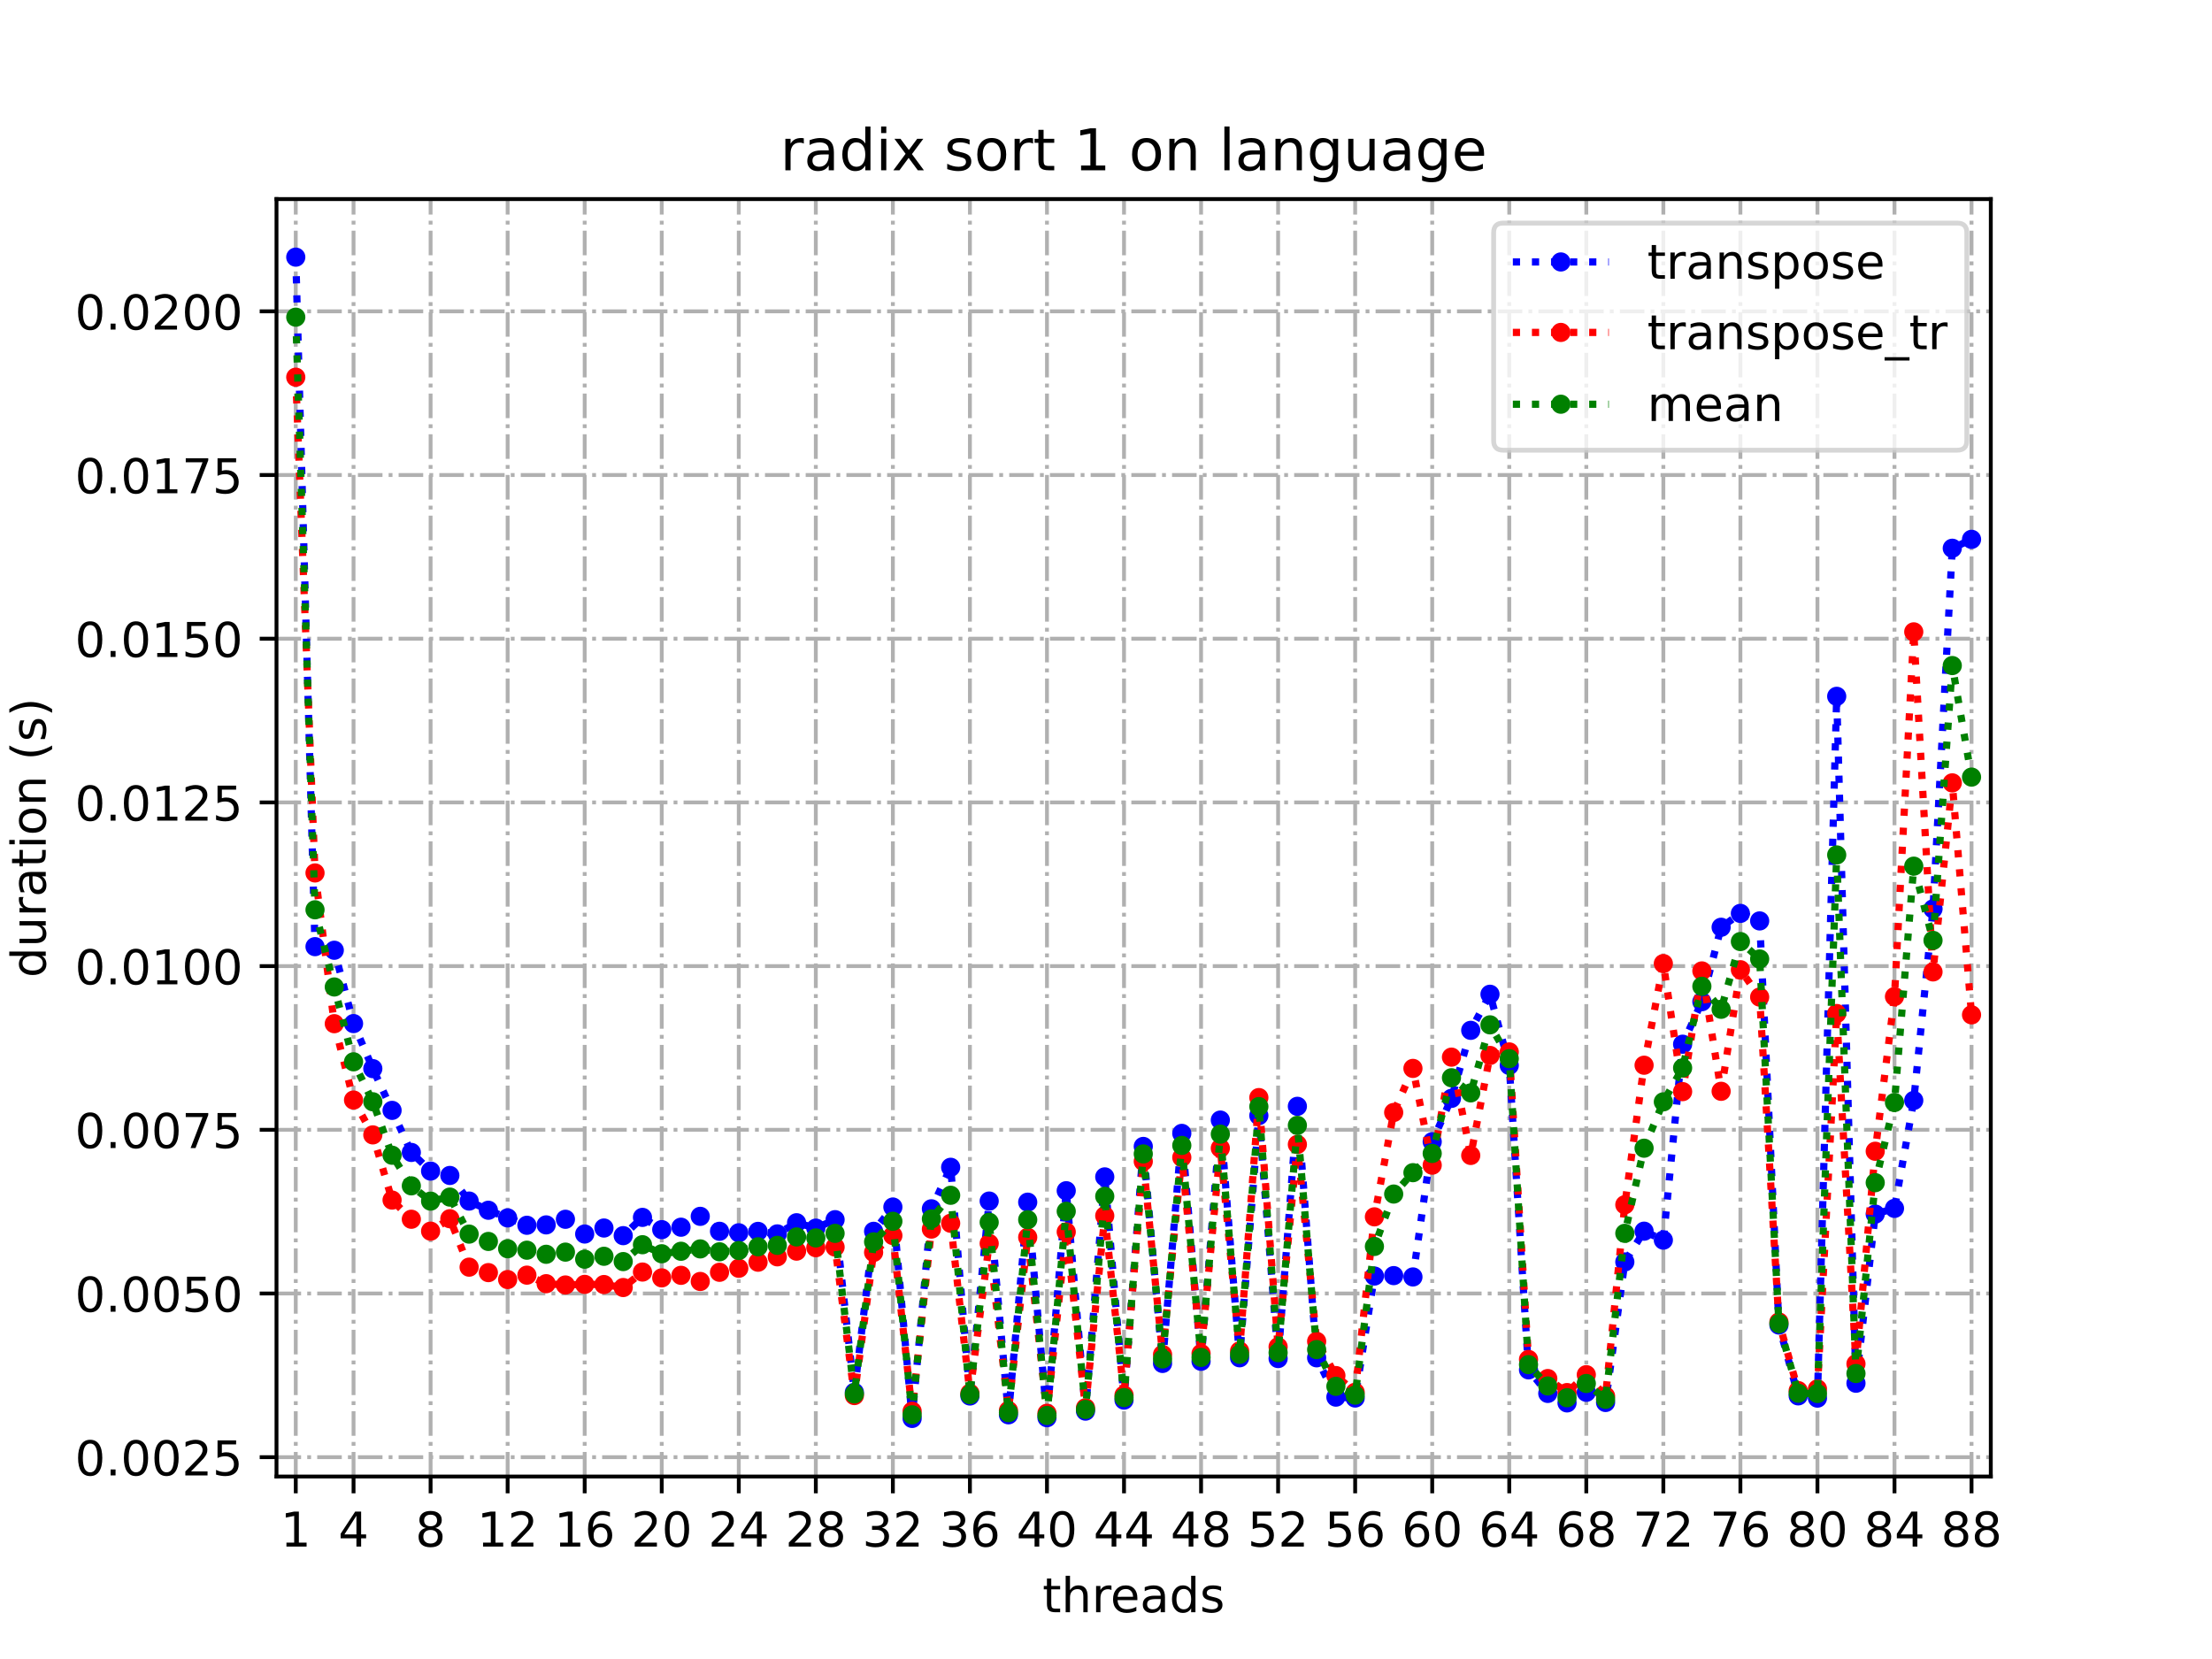 <?xml version="1.0" encoding="utf-8" standalone="no"?>
<!DOCTYPE svg PUBLIC "-//W3C//DTD SVG 1.1//EN"
  "http://www.w3.org/Graphics/SVG/1.1/DTD/svg11.dtd">
<!-- Created with matplotlib (https://matplotlib.org/) -->
<svg height="345.6pt" version="1.1" viewBox="0 0 460.8 345.6" width="460.8pt" xmlns="http://www.w3.org/2000/svg" xmlns:xlink="http://www.w3.org/1999/xlink">
 <defs>
  <style type="text/css">
*{stroke-linecap:butt;stroke-linejoin:round;}
  </style>
 </defs>
 <g id="figure_1">
  <g id="patch_1">
   <path d="M 0 345.6 
L 460.8 345.6 
L 460.8 0 
L 0 0 
z
" style="fill:#ffffff;"/>
  </g>
  <g id="axes_1">
   <g id="patch_2">
    <path d="M 57.6 307.584 
L 414.72 307.584 
L 414.72 41.472 
L 57.6 41.472 
z
" style="fill:#ffffff;"/>
   </g>
   <g id="matplotlib.axis_1">
    <g id="xtick_1">
     <g id="line2d_1">
      <path clip-path="url(#pb96b2e56d3)" d="M 61.613 307.584 
L 61.613 41.472 
" style="fill:none;stroke:#b0b0b0;stroke-dasharray:5.12,1.28,0.8,1.28;stroke-dashoffset:0;stroke-width:0.8;"/>
     </g>
     <g id="line2d_2">
      <defs>
       <path d="M 0 0 
L 0 3.5 
" id="m8c7efa5511" style="stroke:#000000;stroke-width:0.8;"/>
      </defs>
      <g>
       <use style="stroke:#000000;stroke-width:0.8;" x="61.613" xlink:href="#m8c7efa5511" y="307.584"/>
      </g>
     </g>
     <g id="text_1">
      <!-- 1 -->
      <defs>
       <path d="M 12.406 8.297 
L 28.516 8.297 
L 28.516 63.922 
L 10.984 60.406 
L 10.984 69.391 
L 28.422 72.906 
L 38.281 72.906 
L 38.281 8.297 
L 54.391 8.297 
L 54.391 0 
L 12.406 0 
z
" id="DejaVuSans-49"/>
      </defs>
      <g transform="translate(58.431 322.182)scale(0.1 -0.1)">
       <use xlink:href="#DejaVuSans-49"/>
      </g>
     </g>
    </g>
    <g id="xtick_2">
     <g id="line2d_3">
      <path clip-path="url(#pb96b2e56d3)" d="M 73.65 307.584 
L 73.65 41.472 
" style="fill:none;stroke:#b0b0b0;stroke-dasharray:5.12,1.28,0.8,1.28;stroke-dashoffset:0;stroke-width:0.8;"/>
     </g>
     <g id="line2d_4">
      <g>
       <use style="stroke:#000000;stroke-width:0.8;" x="73.65" xlink:href="#m8c7efa5511" y="307.584"/>
      </g>
     </g>
     <g id="text_2">
      <!-- 4 -->
      <defs>
       <path d="M 37.797 64.312 
L 12.891 25.391 
L 37.797 25.391 
z
M 35.203 72.906 
L 47.609 72.906 
L 47.609 25.391 
L 58.016 25.391 
L 58.016 17.188 
L 47.609 17.188 
L 47.609 0 
L 37.797 0 
L 37.797 17.188 
L 4.891 17.188 
L 4.891 26.703 
z
" id="DejaVuSans-52"/>
      </defs>
      <g transform="translate(70.469 322.182)scale(0.1 -0.1)">
       <use xlink:href="#DejaVuSans-52"/>
      </g>
     </g>
    </g>
    <g id="xtick_3">
     <g id="line2d_5">
      <path clip-path="url(#pb96b2e56d3)" d="M 89.701 307.584 
L 89.701 41.472 
" style="fill:none;stroke:#b0b0b0;stroke-dasharray:5.12,1.28,0.8,1.28;stroke-dashoffset:0;stroke-width:0.8;"/>
     </g>
     <g id="line2d_6">
      <g>
       <use style="stroke:#000000;stroke-width:0.8;" x="89.701" xlink:href="#m8c7efa5511" y="307.584"/>
      </g>
     </g>
     <g id="text_3">
      <!-- 8 -->
      <defs>
       <path d="M 31.781 34.625 
Q 24.75 34.625 20.719 30.859 
Q 16.703 27.094 16.703 20.516 
Q 16.703 13.922 20.719 10.156 
Q 24.75 6.391 31.781 6.391 
Q 38.812 6.391 42.859 10.172 
Q 46.922 13.969 46.922 20.516 
Q 46.922 27.094 42.891 30.859 
Q 38.875 34.625 31.781 34.625 
z
M 21.922 38.812 
Q 15.578 40.375 12.031 44.719 
Q 8.5 49.078 8.5 55.328 
Q 8.5 64.062 14.719 69.141 
Q 20.953 74.219 31.781 74.219 
Q 42.672 74.219 48.875 69.141 
Q 55.078 64.062 55.078 55.328 
Q 55.078 49.078 51.531 44.719 
Q 48 40.375 41.703 38.812 
Q 48.828 37.156 52.797 32.312 
Q 56.781 27.484 56.781 20.516 
Q 56.781 9.906 50.312 4.234 
Q 43.844 -1.422 31.781 -1.422 
Q 19.734 -1.422 13.25 4.234 
Q 6.781 9.906 6.781 20.516 
Q 6.781 27.484 10.781 32.312 
Q 14.797 37.156 21.922 38.812 
z
M 18.312 54.391 
Q 18.312 48.734 21.844 45.562 
Q 25.391 42.391 31.781 42.391 
Q 38.141 42.391 41.719 45.562 
Q 45.312 48.734 45.312 54.391 
Q 45.312 60.062 41.719 63.234 
Q 38.141 66.406 31.781 66.406 
Q 25.391 66.406 21.844 63.234 
Q 18.312 60.062 18.312 54.391 
z
" id="DejaVuSans-56"/>
      </defs>
      <g transform="translate(86.519 322.182)scale(0.1 -0.1)">
       <use xlink:href="#DejaVuSans-56"/>
      </g>
     </g>
    </g>
    <g id="xtick_4">
     <g id="line2d_7">
      <path clip-path="url(#pb96b2e56d3)" d="M 105.751 307.584 
L 105.751 41.472 
" style="fill:none;stroke:#b0b0b0;stroke-dasharray:5.12,1.28,0.8,1.28;stroke-dashoffset:0;stroke-width:0.8;"/>
     </g>
     <g id="line2d_8">
      <g>
       <use style="stroke:#000000;stroke-width:0.8;" x="105.751" xlink:href="#m8c7efa5511" y="307.584"/>
      </g>
     </g>
     <g id="text_4">
      <!-- 12 -->
      <defs>
       <path d="M 19.188 8.297 
L 53.609 8.297 
L 53.609 0 
L 7.328 0 
L 7.328 8.297 
Q 12.938 14.109 22.625 23.891 
Q 32.328 33.688 34.812 36.531 
Q 39.547 41.844 41.422 45.531 
Q 43.312 49.219 43.312 52.781 
Q 43.312 58.594 39.234 62.25 
Q 35.156 65.922 28.609 65.922 
Q 23.969 65.922 18.812 64.312 
Q 13.672 62.703 7.812 59.422 
L 7.812 69.391 
Q 13.766 71.781 18.938 73 
Q 24.125 74.219 28.422 74.219 
Q 39.75 74.219 46.484 68.547 
Q 53.219 62.891 53.219 53.422 
Q 53.219 48.922 51.531 44.891 
Q 49.859 40.875 45.406 35.406 
Q 44.188 33.984 37.641 27.219 
Q 31.109 20.453 19.188 8.297 
z
" id="DejaVuSans-50"/>
      </defs>
      <g transform="translate(99.389 322.182)scale(0.1 -0.1)">
       <use xlink:href="#DejaVuSans-49"/>
       <use x="63.623" xlink:href="#DejaVuSans-50"/>
      </g>
     </g>
    </g>
    <g id="xtick_5">
     <g id="line2d_9">
      <path clip-path="url(#pb96b2e56d3)" d="M 121.801 307.584 
L 121.801 41.472 
" style="fill:none;stroke:#b0b0b0;stroke-dasharray:5.12,1.28,0.8,1.28;stroke-dashoffset:0;stroke-width:0.8;"/>
     </g>
     <g id="line2d_10">
      <g>
       <use style="stroke:#000000;stroke-width:0.8;" x="121.801" xlink:href="#m8c7efa5511" y="307.584"/>
      </g>
     </g>
     <g id="text_5">
      <!-- 16 -->
      <defs>
       <path d="M 33.016 40.375 
Q 26.375 40.375 22.484 35.828 
Q 18.609 31.297 18.609 23.391 
Q 18.609 15.531 22.484 10.953 
Q 26.375 6.391 33.016 6.391 
Q 39.656 6.391 43.531 10.953 
Q 47.406 15.531 47.406 23.391 
Q 47.406 31.297 43.531 35.828 
Q 39.656 40.375 33.016 40.375 
z
M 52.594 71.297 
L 52.594 62.312 
Q 48.875 64.062 45.094 64.984 
Q 41.312 65.922 37.594 65.922 
Q 27.828 65.922 22.672 59.328 
Q 17.531 52.734 16.797 39.406 
Q 19.672 43.656 24.016 45.922 
Q 28.375 48.188 33.594 48.188 
Q 44.578 48.188 50.953 41.516 
Q 57.328 34.859 57.328 23.391 
Q 57.328 12.156 50.688 5.359 
Q 44.047 -1.422 33.016 -1.422 
Q 20.359 -1.422 13.672 8.266 
Q 6.984 17.969 6.984 36.375 
Q 6.984 53.656 15.188 63.938 
Q 23.391 74.219 37.203 74.219 
Q 40.922 74.219 44.703 73.484 
Q 48.484 72.75 52.594 71.297 
z
" id="DejaVuSans-54"/>
      </defs>
      <g transform="translate(115.439 322.182)scale(0.1 -0.1)">
       <use xlink:href="#DejaVuSans-49"/>
       <use x="63.623" xlink:href="#DejaVuSans-54"/>
      </g>
     </g>
    </g>
    <g id="xtick_6">
     <g id="line2d_11">
      <path clip-path="url(#pb96b2e56d3)" d="M 137.852 307.584 
L 137.852 41.472 
" style="fill:none;stroke:#b0b0b0;stroke-dasharray:5.12,1.28,0.8,1.28;stroke-dashoffset:0;stroke-width:0.8;"/>
     </g>
     <g id="line2d_12">
      <g>
       <use style="stroke:#000000;stroke-width:0.8;" x="137.852" xlink:href="#m8c7efa5511" y="307.584"/>
      </g>
     </g>
     <g id="text_6">
      <!-- 20 -->
      <defs>
       <path d="M 31.781 66.406 
Q 24.172 66.406 20.328 58.906 
Q 16.5 51.422 16.5 36.375 
Q 16.5 21.391 20.328 13.891 
Q 24.172 6.391 31.781 6.391 
Q 39.453 6.391 43.281 13.891 
Q 47.125 21.391 47.125 36.375 
Q 47.125 51.422 43.281 58.906 
Q 39.453 66.406 31.781 66.406 
z
M 31.781 74.219 
Q 44.047 74.219 50.516 64.516 
Q 56.984 54.828 56.984 36.375 
Q 56.984 17.969 50.516 8.266 
Q 44.047 -1.422 31.781 -1.422 
Q 19.531 -1.422 13.062 8.266 
Q 6.594 17.969 6.594 36.375 
Q 6.594 54.828 13.062 64.516 
Q 19.531 74.219 31.781 74.219 
z
" id="DejaVuSans-48"/>
      </defs>
      <g transform="translate(131.489 322.182)scale(0.1 -0.1)">
       <use xlink:href="#DejaVuSans-50"/>
       <use x="63.623" xlink:href="#DejaVuSans-48"/>
      </g>
     </g>
    </g>
    <g id="xtick_7">
     <g id="line2d_13">
      <path clip-path="url(#pb96b2e56d3)" d="M 153.902 307.584 
L 153.902 41.472 
" style="fill:none;stroke:#b0b0b0;stroke-dasharray:5.12,1.28,0.8,1.28;stroke-dashoffset:0;stroke-width:0.8;"/>
     </g>
     <g id="line2d_14">
      <g>
       <use style="stroke:#000000;stroke-width:0.8;" x="153.902" xlink:href="#m8c7efa5511" y="307.584"/>
      </g>
     </g>
     <g id="text_7">
      <!-- 24 -->
      <g transform="translate(147.54 322.182)scale(0.1 -0.1)">
       <use xlink:href="#DejaVuSans-50"/>
       <use x="63.623" xlink:href="#DejaVuSans-52"/>
      </g>
     </g>
    </g>
    <g id="xtick_8">
     <g id="line2d_15">
      <path clip-path="url(#pb96b2e56d3)" d="M 169.952 307.584 
L 169.952 41.472 
" style="fill:none;stroke:#b0b0b0;stroke-dasharray:5.12,1.28,0.8,1.28;stroke-dashoffset:0;stroke-width:0.8;"/>
     </g>
     <g id="line2d_16">
      <g>
       <use style="stroke:#000000;stroke-width:0.8;" x="169.952" xlink:href="#m8c7efa5511" y="307.584"/>
      </g>
     </g>
     <g id="text_8">
      <!-- 28 -->
      <g transform="translate(163.59 322.182)scale(0.1 -0.1)">
       <use xlink:href="#DejaVuSans-50"/>
       <use x="63.623" xlink:href="#DejaVuSans-56"/>
      </g>
     </g>
    </g>
    <g id="xtick_9">
     <g id="line2d_17">
      <path clip-path="url(#pb96b2e56d3)" d="M 186.003 307.584 
L 186.003 41.472 
" style="fill:none;stroke:#b0b0b0;stroke-dasharray:5.12,1.28,0.8,1.28;stroke-dashoffset:0;stroke-width:0.8;"/>
     </g>
     <g id="line2d_18">
      <g>
       <use style="stroke:#000000;stroke-width:0.8;" x="186.003" xlink:href="#m8c7efa5511" y="307.584"/>
      </g>
     </g>
     <g id="text_9">
      <!-- 32 -->
      <defs>
       <path d="M 40.578 39.312 
Q 47.656 37.797 51.625 33 
Q 55.609 28.219 55.609 21.188 
Q 55.609 10.406 48.188 4.484 
Q 40.766 -1.422 27.094 -1.422 
Q 22.516 -1.422 17.656 -0.516 
Q 12.797 0.391 7.625 2.203 
L 7.625 11.719 
Q 11.719 9.328 16.594 8.109 
Q 21.484 6.891 26.812 6.891 
Q 36.078 6.891 40.938 10.547 
Q 45.797 14.203 45.797 21.188 
Q 45.797 27.641 41.281 31.266 
Q 36.766 34.906 28.719 34.906 
L 20.219 34.906 
L 20.219 43.016 
L 29.109 43.016 
Q 36.375 43.016 40.234 45.922 
Q 44.094 48.828 44.094 54.297 
Q 44.094 59.906 40.109 62.906 
Q 36.141 65.922 28.719 65.922 
Q 24.656 65.922 20.016 65.031 
Q 15.375 64.156 9.812 62.312 
L 9.812 71.094 
Q 15.438 72.656 20.344 73.438 
Q 25.25 74.219 29.594 74.219 
Q 40.828 74.219 47.359 69.109 
Q 53.906 64.016 53.906 55.328 
Q 53.906 49.266 50.438 45.094 
Q 46.969 40.922 40.578 39.312 
z
" id="DejaVuSans-51"/>
      </defs>
      <g transform="translate(179.64 322.182)scale(0.1 -0.1)">
       <use xlink:href="#DejaVuSans-51"/>
       <use x="63.623" xlink:href="#DejaVuSans-50"/>
      </g>
     </g>
    </g>
    <g id="xtick_10">
     <g id="line2d_19">
      <path clip-path="url(#pb96b2e56d3)" d="M 202.053 307.584 
L 202.053 41.472 
" style="fill:none;stroke:#b0b0b0;stroke-dasharray:5.12,1.28,0.8,1.28;stroke-dashoffset:0;stroke-width:0.8;"/>
     </g>
     <g id="line2d_20">
      <g>
       <use style="stroke:#000000;stroke-width:0.8;" x="202.053" xlink:href="#m8c7efa5511" y="307.584"/>
      </g>
     </g>
     <g id="text_10">
      <!-- 36 -->
      <g transform="translate(195.691 322.182)scale(0.1 -0.1)">
       <use xlink:href="#DejaVuSans-51"/>
       <use x="63.623" xlink:href="#DejaVuSans-54"/>
      </g>
     </g>
    </g>
    <g id="xtick_11">
     <g id="line2d_21">
      <path clip-path="url(#pb96b2e56d3)" d="M 218.103 307.584 
L 218.103 41.472 
" style="fill:none;stroke:#b0b0b0;stroke-dasharray:5.12,1.28,0.8,1.28;stroke-dashoffset:0;stroke-width:0.8;"/>
     </g>
     <g id="line2d_22">
      <g>
       <use style="stroke:#000000;stroke-width:0.8;" x="218.103" xlink:href="#m8c7efa5511" y="307.584"/>
      </g>
     </g>
     <g id="text_11">
      <!-- 40 -->
      <g transform="translate(211.741 322.182)scale(0.1 -0.1)">
       <use xlink:href="#DejaVuSans-52"/>
       <use x="63.623" xlink:href="#DejaVuSans-48"/>
      </g>
     </g>
    </g>
    <g id="xtick_12">
     <g id="line2d_23">
      <path clip-path="url(#pb96b2e56d3)" d="M 234.154 307.584 
L 234.154 41.472 
" style="fill:none;stroke:#b0b0b0;stroke-dasharray:5.12,1.28,0.8,1.28;stroke-dashoffset:0;stroke-width:0.8;"/>
     </g>
     <g id="line2d_24">
      <g>
       <use style="stroke:#000000;stroke-width:0.8;" x="234.154" xlink:href="#m8c7efa5511" y="307.584"/>
      </g>
     </g>
     <g id="text_12">
      <!-- 44 -->
      <g transform="translate(227.791 322.182)scale(0.1 -0.1)">
       <use xlink:href="#DejaVuSans-52"/>
       <use x="63.623" xlink:href="#DejaVuSans-52"/>
      </g>
     </g>
    </g>
    <g id="xtick_13">
     <g id="line2d_25">
      <path clip-path="url(#pb96b2e56d3)" d="M 250.204 307.584 
L 250.204 41.472 
" style="fill:none;stroke:#b0b0b0;stroke-dasharray:5.12,1.28,0.8,1.28;stroke-dashoffset:0;stroke-width:0.8;"/>
     </g>
     <g id="line2d_26">
      <g>
       <use style="stroke:#000000;stroke-width:0.8;" x="250.204" xlink:href="#m8c7efa5511" y="307.584"/>
      </g>
     </g>
     <g id="text_13">
      <!-- 48 -->
      <g transform="translate(243.842 322.182)scale(0.1 -0.1)">
       <use xlink:href="#DejaVuSans-52"/>
       <use x="63.623" xlink:href="#DejaVuSans-56"/>
      </g>
     </g>
    </g>
    <g id="xtick_14">
     <g id="line2d_27">
      <path clip-path="url(#pb96b2e56d3)" d="M 266.254 307.584 
L 266.254 41.472 
" style="fill:none;stroke:#b0b0b0;stroke-dasharray:5.12,1.28,0.8,1.28;stroke-dashoffset:0;stroke-width:0.8;"/>
     </g>
     <g id="line2d_28">
      <g>
       <use style="stroke:#000000;stroke-width:0.8;" x="266.254" xlink:href="#m8c7efa5511" y="307.584"/>
      </g>
     </g>
     <g id="text_14">
      <!-- 52 -->
      <defs>
       <path d="M 10.797 72.906 
L 49.516 72.906 
L 49.516 64.594 
L 19.828 64.594 
L 19.828 46.734 
Q 21.969 47.469 24.109 47.828 
Q 26.266 48.188 28.422 48.188 
Q 40.625 48.188 47.75 41.5 
Q 54.891 34.812 54.891 23.391 
Q 54.891 11.625 47.562 5.094 
Q 40.234 -1.422 26.906 -1.422 
Q 22.312 -1.422 17.547 -0.641 
Q 12.797 0.141 7.719 1.703 
L 7.719 11.625 
Q 12.109 9.234 16.797 8.062 
Q 21.484 6.891 26.703 6.891 
Q 35.156 6.891 40.078 11.328 
Q 45.016 15.766 45.016 23.391 
Q 45.016 31 40.078 35.438 
Q 35.156 39.891 26.703 39.891 
Q 22.75 39.891 18.812 39.016 
Q 14.891 38.141 10.797 36.281 
z
" id="DejaVuSans-53"/>
      </defs>
      <g transform="translate(259.892 322.182)scale(0.1 -0.1)">
       <use xlink:href="#DejaVuSans-53"/>
       <use x="63.623" xlink:href="#DejaVuSans-50"/>
      </g>
     </g>
    </g>
    <g id="xtick_15">
     <g id="line2d_29">
      <path clip-path="url(#pb96b2e56d3)" d="M 282.305 307.584 
L 282.305 41.472 
" style="fill:none;stroke:#b0b0b0;stroke-dasharray:5.12,1.28,0.8,1.28;stroke-dashoffset:0;stroke-width:0.8;"/>
     </g>
     <g id="line2d_30">
      <g>
       <use style="stroke:#000000;stroke-width:0.8;" x="282.305" xlink:href="#m8c7efa5511" y="307.584"/>
      </g>
     </g>
     <g id="text_15">
      <!-- 56 -->
      <g transform="translate(275.942 322.182)scale(0.1 -0.1)">
       <use xlink:href="#DejaVuSans-53"/>
       <use x="63.623" xlink:href="#DejaVuSans-54"/>
      </g>
     </g>
    </g>
    <g id="xtick_16">
     <g id="line2d_31">
      <path clip-path="url(#pb96b2e56d3)" d="M 298.355 307.584 
L 298.355 41.472 
" style="fill:none;stroke:#b0b0b0;stroke-dasharray:5.12,1.28,0.8,1.28;stroke-dashoffset:0;stroke-width:0.8;"/>
     </g>
     <g id="line2d_32">
      <g>
       <use style="stroke:#000000;stroke-width:0.8;" x="298.355" xlink:href="#m8c7efa5511" y="307.584"/>
      </g>
     </g>
     <g id="text_16">
      <!-- 60 -->
      <g transform="translate(291.993 322.182)scale(0.1 -0.1)">
       <use xlink:href="#DejaVuSans-54"/>
       <use x="63.623" xlink:href="#DejaVuSans-48"/>
      </g>
     </g>
    </g>
    <g id="xtick_17">
     <g id="line2d_33">
      <path clip-path="url(#pb96b2e56d3)" d="M 314.405 307.584 
L 314.405 41.472 
" style="fill:none;stroke:#b0b0b0;stroke-dasharray:5.12,1.28,0.8,1.28;stroke-dashoffset:0;stroke-width:0.8;"/>
     </g>
     <g id="line2d_34">
      <g>
       <use style="stroke:#000000;stroke-width:0.8;" x="314.405" xlink:href="#m8c7efa5511" y="307.584"/>
      </g>
     </g>
     <g id="text_17">
      <!-- 64 -->
      <g transform="translate(308.043 322.182)scale(0.1 -0.1)">
       <use xlink:href="#DejaVuSans-54"/>
       <use x="63.623" xlink:href="#DejaVuSans-52"/>
      </g>
     </g>
    </g>
    <g id="xtick_18">
     <g id="line2d_35">
      <path clip-path="url(#pb96b2e56d3)" d="M 330.456 307.584 
L 330.456 41.472 
" style="fill:none;stroke:#b0b0b0;stroke-dasharray:5.12,1.28,0.8,1.28;stroke-dashoffset:0;stroke-width:0.8;"/>
     </g>
     <g id="line2d_36">
      <g>
       <use style="stroke:#000000;stroke-width:0.8;" x="330.456" xlink:href="#m8c7efa5511" y="307.584"/>
      </g>
     </g>
     <g id="text_18">
      <!-- 68 -->
      <g transform="translate(324.093 322.182)scale(0.1 -0.1)">
       <use xlink:href="#DejaVuSans-54"/>
       <use x="63.623" xlink:href="#DejaVuSans-56"/>
      </g>
     </g>
    </g>
    <g id="xtick_19">
     <g id="line2d_37">
      <path clip-path="url(#pb96b2e56d3)" d="M 346.506 307.584 
L 346.506 41.472 
" style="fill:none;stroke:#b0b0b0;stroke-dasharray:5.12,1.28,0.8,1.28;stroke-dashoffset:0;stroke-width:0.8;"/>
     </g>
     <g id="line2d_38">
      <g>
       <use style="stroke:#000000;stroke-width:0.8;" x="346.506" xlink:href="#m8c7efa5511" y="307.584"/>
      </g>
     </g>
     <g id="text_19">
      <!-- 72 -->
      <defs>
       <path d="M 8.203 72.906 
L 55.078 72.906 
L 55.078 68.703 
L 28.609 0 
L 18.312 0 
L 43.219 64.594 
L 8.203 64.594 
z
" id="DejaVuSans-55"/>
      </defs>
      <g transform="translate(340.144 322.182)scale(0.1 -0.1)">
       <use xlink:href="#DejaVuSans-55"/>
       <use x="63.623" xlink:href="#DejaVuSans-50"/>
      </g>
     </g>
    </g>
    <g id="xtick_20">
     <g id="line2d_39">
      <path clip-path="url(#pb96b2e56d3)" d="M 362.556 307.584 
L 362.556 41.472 
" style="fill:none;stroke:#b0b0b0;stroke-dasharray:5.12,1.28,0.8,1.28;stroke-dashoffset:0;stroke-width:0.8;"/>
     </g>
     <g id="line2d_40">
      <g>
       <use style="stroke:#000000;stroke-width:0.8;" x="362.556" xlink:href="#m8c7efa5511" y="307.584"/>
      </g>
     </g>
     <g id="text_20">
      <!-- 76 -->
      <g transform="translate(356.194 322.182)scale(0.1 -0.1)">
       <use xlink:href="#DejaVuSans-55"/>
       <use x="63.623" xlink:href="#DejaVuSans-54"/>
      </g>
     </g>
    </g>
    <g id="xtick_21">
     <g id="line2d_41">
      <path clip-path="url(#pb96b2e56d3)" d="M 378.607 307.584 
L 378.607 41.472 
" style="fill:none;stroke:#b0b0b0;stroke-dasharray:5.12,1.28,0.8,1.28;stroke-dashoffset:0;stroke-width:0.8;"/>
     </g>
     <g id="line2d_42">
      <g>
       <use style="stroke:#000000;stroke-width:0.8;" x="378.607" xlink:href="#m8c7efa5511" y="307.584"/>
      </g>
     </g>
     <g id="text_21">
      <!-- 80 -->
      <g transform="translate(372.244 322.182)scale(0.1 -0.1)">
       <use xlink:href="#DejaVuSans-56"/>
       <use x="63.623" xlink:href="#DejaVuSans-48"/>
      </g>
     </g>
    </g>
    <g id="xtick_22">
     <g id="line2d_43">
      <path clip-path="url(#pb96b2e56d3)" d="M 394.657 307.584 
L 394.657 41.472 
" style="fill:none;stroke:#b0b0b0;stroke-dasharray:5.12,1.28,0.8,1.28;stroke-dashoffset:0;stroke-width:0.8;"/>
     </g>
     <g id="line2d_44">
      <g>
       <use style="stroke:#000000;stroke-width:0.8;" x="394.657" xlink:href="#m8c7efa5511" y="307.584"/>
      </g>
     </g>
     <g id="text_22">
      <!-- 84 -->
      <g transform="translate(388.295 322.182)scale(0.1 -0.1)">
       <use xlink:href="#DejaVuSans-56"/>
       <use x="63.623" xlink:href="#DejaVuSans-52"/>
      </g>
     </g>
    </g>
    <g id="xtick_23">
     <g id="line2d_45">
      <path clip-path="url(#pb96b2e56d3)" d="M 410.707 307.584 
L 410.707 41.472 
" style="fill:none;stroke:#b0b0b0;stroke-dasharray:5.12,1.28,0.8,1.28;stroke-dashoffset:0;stroke-width:0.8;"/>
     </g>
     <g id="line2d_46">
      <g>
       <use style="stroke:#000000;stroke-width:0.8;" x="410.707" xlink:href="#m8c7efa5511" y="307.584"/>
      </g>
     </g>
     <g id="text_23">
      <!-- 88 -->
      <g transform="translate(404.345 322.182)scale(0.1 -0.1)">
       <use xlink:href="#DejaVuSans-56"/>
       <use x="63.623" xlink:href="#DejaVuSans-56"/>
      </g>
     </g>
    </g>
    <g id="text_24">
     <!-- threads -->
     <defs>
      <path d="M 18.312 70.219 
L 18.312 54.688 
L 36.812 54.688 
L 36.812 47.703 
L 18.312 47.703 
L 18.312 18.016 
Q 18.312 11.328 20.141 9.422 
Q 21.969 7.516 27.594 7.516 
L 36.812 7.516 
L 36.812 0 
L 27.594 0 
Q 17.188 0 13.234 3.875 
Q 9.281 7.766 9.281 18.016 
L 9.281 47.703 
L 2.688 47.703 
L 2.688 54.688 
L 9.281 54.688 
L 9.281 70.219 
z
" id="DejaVuSans-116"/>
      <path d="M 54.891 33.016 
L 54.891 0 
L 45.906 0 
L 45.906 32.719 
Q 45.906 40.484 42.875 44.328 
Q 39.844 48.188 33.797 48.188 
Q 26.516 48.188 22.312 43.547 
Q 18.109 38.922 18.109 30.906 
L 18.109 0 
L 9.078 0 
L 9.078 75.984 
L 18.109 75.984 
L 18.109 46.188 
Q 21.344 51.125 25.703 53.562 
Q 30.078 56 35.797 56 
Q 45.219 56 50.047 50.172 
Q 54.891 44.344 54.891 33.016 
z
" id="DejaVuSans-104"/>
      <path d="M 41.109 46.297 
Q 39.594 47.172 37.812 47.578 
Q 36.031 48 33.891 48 
Q 26.266 48 22.188 43.047 
Q 18.109 38.094 18.109 28.812 
L 18.109 0 
L 9.078 0 
L 9.078 54.688 
L 18.109 54.688 
L 18.109 46.188 
Q 20.953 51.172 25.484 53.578 
Q 30.031 56 36.531 56 
Q 37.453 56 38.578 55.875 
Q 39.703 55.766 41.062 55.516 
z
" id="DejaVuSans-114"/>
      <path d="M 56.203 29.594 
L 56.203 25.203 
L 14.891 25.203 
Q 15.484 15.922 20.484 11.062 
Q 25.484 6.203 34.422 6.203 
Q 39.594 6.203 44.453 7.469 
Q 49.312 8.734 54.109 11.281 
L 54.109 2.781 
Q 49.266 0.734 44.188 -0.344 
Q 39.109 -1.422 33.891 -1.422 
Q 20.797 -1.422 13.156 6.188 
Q 5.516 13.812 5.516 26.812 
Q 5.516 40.234 12.766 48.109 
Q 20.016 56 32.328 56 
Q 43.359 56 49.781 48.891 
Q 56.203 41.797 56.203 29.594 
z
M 47.219 32.234 
Q 47.125 39.594 43.094 43.984 
Q 39.062 48.391 32.422 48.391 
Q 24.906 48.391 20.391 44.141 
Q 15.875 39.891 15.188 32.172 
z
" id="DejaVuSans-101"/>
      <path d="M 34.281 27.484 
Q 23.391 27.484 19.188 25 
Q 14.984 22.516 14.984 16.5 
Q 14.984 11.719 18.141 8.906 
Q 21.297 6.109 26.703 6.109 
Q 34.188 6.109 38.703 11.406 
Q 43.219 16.703 43.219 25.484 
L 43.219 27.484 
z
M 52.203 31.203 
L 52.203 0 
L 43.219 0 
L 43.219 8.297 
Q 40.141 3.328 35.547 0.953 
Q 30.953 -1.422 24.312 -1.422 
Q 15.922 -1.422 10.953 3.297 
Q 6 8.016 6 15.922 
Q 6 25.141 12.172 29.828 
Q 18.359 34.516 30.609 34.516 
L 43.219 34.516 
L 43.219 35.406 
Q 43.219 41.609 39.141 45 
Q 35.062 48.391 27.688 48.391 
Q 23 48.391 18.547 47.266 
Q 14.109 46.141 10.016 43.891 
L 10.016 52.203 
Q 14.938 54.109 19.578 55.047 
Q 24.219 56 28.609 56 
Q 40.484 56 46.344 49.844 
Q 52.203 43.703 52.203 31.203 
z
" id="DejaVuSans-97"/>
      <path d="M 45.406 46.391 
L 45.406 75.984 
L 54.391 75.984 
L 54.391 0 
L 45.406 0 
L 45.406 8.203 
Q 42.578 3.328 38.25 0.953 
Q 33.938 -1.422 27.875 -1.422 
Q 17.969 -1.422 11.734 6.484 
Q 5.516 14.406 5.516 27.297 
Q 5.516 40.188 11.734 48.094 
Q 17.969 56 27.875 56 
Q 33.938 56 38.25 53.625 
Q 42.578 51.266 45.406 46.391 
z
M 14.797 27.297 
Q 14.797 17.391 18.875 11.75 
Q 22.953 6.109 30.078 6.109 
Q 37.203 6.109 41.297 11.75 
Q 45.406 17.391 45.406 27.297 
Q 45.406 37.203 41.297 42.844 
Q 37.203 48.484 30.078 48.484 
Q 22.953 48.484 18.875 42.844 
Q 14.797 37.203 14.797 27.297 
z
" id="DejaVuSans-100"/>
      <path d="M 44.281 53.078 
L 44.281 44.578 
Q 40.484 46.531 36.375 47.5 
Q 32.281 48.484 27.875 48.484 
Q 21.188 48.484 17.844 46.438 
Q 14.5 44.391 14.5 40.281 
Q 14.5 37.156 16.891 35.375 
Q 19.281 33.594 26.516 31.984 
L 29.594 31.297 
Q 39.156 29.25 43.188 25.516 
Q 47.219 21.781 47.219 15.094 
Q 47.219 7.469 41.188 3.016 
Q 35.156 -1.422 24.609 -1.422 
Q 20.219 -1.422 15.453 -0.562 
Q 10.688 0.297 5.422 2 
L 5.422 11.281 
Q 10.406 8.688 15.234 7.391 
Q 20.062 6.109 24.812 6.109 
Q 31.156 6.109 34.562 8.281 
Q 37.984 10.453 37.984 14.406 
Q 37.984 18.062 35.516 20.016 
Q 33.062 21.969 24.703 23.781 
L 21.578 24.516 
Q 13.234 26.266 9.516 29.906 
Q 5.812 33.547 5.812 39.891 
Q 5.812 47.609 11.281 51.797 
Q 16.75 56 26.812 56 
Q 31.781 56 36.172 55.266 
Q 40.578 54.547 44.281 53.078 
z
" id="DejaVuSans-115"/>
     </defs>
     <g transform="translate(217.169 335.861)scale(0.1 -0.1)">
      <use xlink:href="#DejaVuSans-116"/>
      <use x="39.209" xlink:href="#DejaVuSans-104"/>
      <use x="102.588" xlink:href="#DejaVuSans-114"/>
      <use x="141.451" xlink:href="#DejaVuSans-101"/>
      <use x="202.975" xlink:href="#DejaVuSans-97"/>
      <use x="264.254" xlink:href="#DejaVuSans-100"/>
      <use x="327.73" xlink:href="#DejaVuSans-115"/>
     </g>
    </g>
   </g>
   <g id="matplotlib.axis_2">
    <g id="ytick_1">
     <g id="line2d_47">
      <path clip-path="url(#pb96b2e56d3)" d="M 57.6 303.555 
L 414.72 303.555 
" style="fill:none;stroke:#b0b0b0;stroke-dasharray:5.12,1.28,0.8,1.28;stroke-dashoffset:0;stroke-width:0.8;"/>
     </g>
     <g id="line2d_48">
      <defs>
       <path d="M 0 0 
L -3.5 0 
" id="m17410568b0" style="stroke:#000000;stroke-width:0.8;"/>
      </defs>
      <g>
       <use style="stroke:#000000;stroke-width:0.8;" x="57.6" xlink:href="#m17410568b0" y="303.555"/>
      </g>
     </g>
     <g id="text_25">
      <!-- 0.0025 -->
      <defs>
       <path d="M 10.688 12.406 
L 21 12.406 
L 21 0 
L 10.688 0 
z
" id="DejaVuSans-46"/>
      </defs>
      <g transform="translate(15.609 307.354)scale(0.1 -0.1)">
       <use xlink:href="#DejaVuSans-48"/>
       <use x="63.623" xlink:href="#DejaVuSans-46"/>
       <use x="95.41" xlink:href="#DejaVuSans-48"/>
       <use x="159.033" xlink:href="#DejaVuSans-48"/>
       <use x="222.656" xlink:href="#DejaVuSans-50"/>
       <use x="286.279" xlink:href="#DejaVuSans-53"/>
      </g>
     </g>
    </g>
    <g id="ytick_2">
     <g id="line2d_49">
      <path clip-path="url(#pb96b2e56d3)" d="M 57.6 269.455 
L 414.72 269.455 
" style="fill:none;stroke:#b0b0b0;stroke-dasharray:5.12,1.28,0.8,1.28;stroke-dashoffset:0;stroke-width:0.8;"/>
     </g>
     <g id="line2d_50">
      <g>
       <use style="stroke:#000000;stroke-width:0.8;" x="57.6" xlink:href="#m17410568b0" y="269.455"/>
      </g>
     </g>
     <g id="text_26">
      <!-- 0.0050 -->
      <g transform="translate(15.609 273.254)scale(0.1 -0.1)">
       <use xlink:href="#DejaVuSans-48"/>
       <use x="63.623" xlink:href="#DejaVuSans-46"/>
       <use x="95.41" xlink:href="#DejaVuSans-48"/>
       <use x="159.033" xlink:href="#DejaVuSans-48"/>
       <use x="222.656" xlink:href="#DejaVuSans-53"/>
       <use x="286.279" xlink:href="#DejaVuSans-48"/>
      </g>
     </g>
    </g>
    <g id="ytick_3">
     <g id="line2d_51">
      <path clip-path="url(#pb96b2e56d3)" d="M 57.6 235.355 
L 414.72 235.355 
" style="fill:none;stroke:#b0b0b0;stroke-dasharray:5.12,1.28,0.8,1.28;stroke-dashoffset:0;stroke-width:0.8;"/>
     </g>
     <g id="line2d_52">
      <g>
       <use style="stroke:#000000;stroke-width:0.8;" x="57.6" xlink:href="#m17410568b0" y="235.355"/>
      </g>
     </g>
     <g id="text_27">
      <!-- 0.0075 -->
      <g transform="translate(15.609 239.155)scale(0.1 -0.1)">
       <use xlink:href="#DejaVuSans-48"/>
       <use x="63.623" xlink:href="#DejaVuSans-46"/>
       <use x="95.41" xlink:href="#DejaVuSans-48"/>
       <use x="159.033" xlink:href="#DejaVuSans-48"/>
       <use x="222.656" xlink:href="#DejaVuSans-55"/>
       <use x="286.279" xlink:href="#DejaVuSans-53"/>
      </g>
     </g>
    </g>
    <g id="ytick_4">
     <g id="line2d_53">
      <path clip-path="url(#pb96b2e56d3)" d="M 57.6 201.255 
L 414.72 201.255 
" style="fill:none;stroke:#b0b0b0;stroke-dasharray:5.12,1.28,0.8,1.28;stroke-dashoffset:0;stroke-width:0.8;"/>
     </g>
     <g id="line2d_54">
      <g>
       <use style="stroke:#000000;stroke-width:0.8;" x="57.6" xlink:href="#m17410568b0" y="201.255"/>
      </g>
     </g>
     <g id="text_28">
      <!-- 0.0100 -->
      <g transform="translate(15.609 205.055)scale(0.1 -0.1)">
       <use xlink:href="#DejaVuSans-48"/>
       <use x="63.623" xlink:href="#DejaVuSans-46"/>
       <use x="95.41" xlink:href="#DejaVuSans-48"/>
       <use x="159.033" xlink:href="#DejaVuSans-49"/>
       <use x="222.656" xlink:href="#DejaVuSans-48"/>
       <use x="286.279" xlink:href="#DejaVuSans-48"/>
      </g>
     </g>
    </g>
    <g id="ytick_5">
     <g id="line2d_55">
      <path clip-path="url(#pb96b2e56d3)" d="M 57.6 167.155 
L 414.72 167.155 
" style="fill:none;stroke:#b0b0b0;stroke-dasharray:5.12,1.28,0.8,1.28;stroke-dashoffset:0;stroke-width:0.8;"/>
     </g>
     <g id="line2d_56">
      <g>
       <use style="stroke:#000000;stroke-width:0.8;" x="57.6" xlink:href="#m17410568b0" y="167.155"/>
      </g>
     </g>
     <g id="text_29">
      <!-- 0.0125 -->
      <g transform="translate(15.609 170.955)scale(0.1 -0.1)">
       <use xlink:href="#DejaVuSans-48"/>
       <use x="63.623" xlink:href="#DejaVuSans-46"/>
       <use x="95.41" xlink:href="#DejaVuSans-48"/>
       <use x="159.033" xlink:href="#DejaVuSans-49"/>
       <use x="222.656" xlink:href="#DejaVuSans-50"/>
       <use x="286.279" xlink:href="#DejaVuSans-53"/>
      </g>
     </g>
    </g>
    <g id="ytick_6">
     <g id="line2d_57">
      <path clip-path="url(#pb96b2e56d3)" d="M 57.6 133.055 
L 414.72 133.055 
" style="fill:none;stroke:#b0b0b0;stroke-dasharray:5.12,1.28,0.8,1.28;stroke-dashoffset:0;stroke-width:0.8;"/>
     </g>
     <g id="line2d_58">
      <g>
       <use style="stroke:#000000;stroke-width:0.8;" x="57.6" xlink:href="#m17410568b0" y="133.055"/>
      </g>
     </g>
     <g id="text_30">
      <!-- 0.0150 -->
      <g transform="translate(15.609 136.855)scale(0.1 -0.1)">
       <use xlink:href="#DejaVuSans-48"/>
       <use x="63.623" xlink:href="#DejaVuSans-46"/>
       <use x="95.41" xlink:href="#DejaVuSans-48"/>
       <use x="159.033" xlink:href="#DejaVuSans-49"/>
       <use x="222.656" xlink:href="#DejaVuSans-53"/>
       <use x="286.279" xlink:href="#DejaVuSans-48"/>
      </g>
     </g>
    </g>
    <g id="ytick_7">
     <g id="line2d_59">
      <path clip-path="url(#pb96b2e56d3)" d="M 57.6 98.955 
L 414.72 98.955 
" style="fill:none;stroke:#b0b0b0;stroke-dasharray:5.12,1.28,0.8,1.28;stroke-dashoffset:0;stroke-width:0.8;"/>
     </g>
     <g id="line2d_60">
      <g>
       <use style="stroke:#000000;stroke-width:0.8;" x="57.6" xlink:href="#m17410568b0" y="98.955"/>
      </g>
     </g>
     <g id="text_31">
      <!-- 0.0175 -->
      <g transform="translate(15.609 102.755)scale(0.1 -0.1)">
       <use xlink:href="#DejaVuSans-48"/>
       <use x="63.623" xlink:href="#DejaVuSans-46"/>
       <use x="95.41" xlink:href="#DejaVuSans-48"/>
       <use x="159.033" xlink:href="#DejaVuSans-49"/>
       <use x="222.656" xlink:href="#DejaVuSans-55"/>
       <use x="286.279" xlink:href="#DejaVuSans-53"/>
      </g>
     </g>
    </g>
    <g id="ytick_8">
     <g id="line2d_61">
      <path clip-path="url(#pb96b2e56d3)" d="M 57.6 64.856 
L 414.72 64.856 
" style="fill:none;stroke:#b0b0b0;stroke-dasharray:5.12,1.28,0.8,1.28;stroke-dashoffset:0;stroke-width:0.8;"/>
     </g>
     <g id="line2d_62">
      <g>
       <use style="stroke:#000000;stroke-width:0.8;" x="57.6" xlink:href="#m17410568b0" y="64.856"/>
      </g>
     </g>
     <g id="text_32">
      <!-- 0.0200 -->
      <g transform="translate(15.609 68.655)scale(0.1 -0.1)">
       <use xlink:href="#DejaVuSans-48"/>
       <use x="63.623" xlink:href="#DejaVuSans-46"/>
       <use x="95.41" xlink:href="#DejaVuSans-48"/>
       <use x="159.033" xlink:href="#DejaVuSans-50"/>
       <use x="222.656" xlink:href="#DejaVuSans-48"/>
       <use x="286.279" xlink:href="#DejaVuSans-48"/>
      </g>
     </g>
    </g>
    <g id="text_33">
     <!-- duration (s) -->
     <defs>
      <path d="M 8.5 21.578 
L 8.5 54.688 
L 17.484 54.688 
L 17.484 21.922 
Q 17.484 14.156 20.5 10.266 
Q 23.531 6.391 29.594 6.391 
Q 36.859 6.391 41.078 11.031 
Q 45.312 15.672 45.312 23.688 
L 45.312 54.688 
L 54.297 54.688 
L 54.297 0 
L 45.312 0 
L 45.312 8.406 
Q 42.047 3.422 37.719 1 
Q 33.406 -1.422 27.688 -1.422 
Q 18.266 -1.422 13.375 4.438 
Q 8.5 10.297 8.5 21.578 
z
M 31.109 56 
z
" id="DejaVuSans-117"/>
      <path d="M 9.422 54.688 
L 18.406 54.688 
L 18.406 0 
L 9.422 0 
z
M 9.422 75.984 
L 18.406 75.984 
L 18.406 64.594 
L 9.422 64.594 
z
" id="DejaVuSans-105"/>
      <path d="M 30.609 48.391 
Q 23.391 48.391 19.188 42.75 
Q 14.984 37.109 14.984 27.297 
Q 14.984 17.484 19.156 11.844 
Q 23.344 6.203 30.609 6.203 
Q 37.797 6.203 41.984 11.859 
Q 46.188 17.531 46.188 27.297 
Q 46.188 37.016 41.984 42.703 
Q 37.797 48.391 30.609 48.391 
z
M 30.609 56 
Q 42.328 56 49.016 48.375 
Q 55.719 40.766 55.719 27.297 
Q 55.719 13.875 49.016 6.219 
Q 42.328 -1.422 30.609 -1.422 
Q 18.844 -1.422 12.172 6.219 
Q 5.516 13.875 5.516 27.297 
Q 5.516 40.766 12.172 48.375 
Q 18.844 56 30.609 56 
z
" id="DejaVuSans-111"/>
      <path d="M 54.891 33.016 
L 54.891 0 
L 45.906 0 
L 45.906 32.719 
Q 45.906 40.484 42.875 44.328 
Q 39.844 48.188 33.797 48.188 
Q 26.516 48.188 22.312 43.547 
Q 18.109 38.922 18.109 30.906 
L 18.109 0 
L 9.078 0 
L 9.078 54.688 
L 18.109 54.688 
L 18.109 46.188 
Q 21.344 51.125 25.703 53.562 
Q 30.078 56 35.797 56 
Q 45.219 56 50.047 50.172 
Q 54.891 44.344 54.891 33.016 
z
" id="DejaVuSans-110"/>
      <path id="DejaVuSans-32"/>
      <path d="M 31 75.875 
Q 24.469 64.656 21.281 53.656 
Q 18.109 42.672 18.109 31.391 
Q 18.109 20.125 21.312 9.062 
Q 24.516 -2 31 -13.188 
L 23.188 -13.188 
Q 15.875 -1.703 12.234 9.375 
Q 8.594 20.453 8.594 31.391 
Q 8.594 42.281 12.203 53.312 
Q 15.828 64.359 23.188 75.875 
z
" id="DejaVuSans-40"/>
      <path d="M 8.016 75.875 
L 15.828 75.875 
Q 23.141 64.359 26.781 53.312 
Q 30.422 42.281 30.422 31.391 
Q 30.422 20.453 26.781 9.375 
Q 23.141 -1.703 15.828 -13.188 
L 8.016 -13.188 
Q 14.5 -2 17.703 9.062 
Q 20.906 20.125 20.906 31.391 
Q 20.906 42.672 17.703 53.656 
Q 14.5 64.656 8.016 75.875 
z
" id="DejaVuSans-41"/>
     </defs>
     <g transform="translate(9.53 203.663)rotate(-90)scale(0.1 -0.1)">
      <use xlink:href="#DejaVuSans-100"/>
      <use x="63.477" xlink:href="#DejaVuSans-117"/>
      <use x="126.855" xlink:href="#DejaVuSans-114"/>
      <use x="167.969" xlink:href="#DejaVuSans-97"/>
      <use x="229.248" xlink:href="#DejaVuSans-116"/>
      <use x="268.457" xlink:href="#DejaVuSans-105"/>
      <use x="296.24" xlink:href="#DejaVuSans-111"/>
      <use x="357.422" xlink:href="#DejaVuSans-110"/>
      <use x="420.801" xlink:href="#DejaVuSans-32"/>
      <use x="452.588" xlink:href="#DejaVuSans-40"/>
      <use x="491.602" xlink:href="#DejaVuSans-115"/>
      <use x="543.701" xlink:href="#DejaVuSans-41"/>
     </g>
    </g>
   </g>
   <g id="line2d_63">
    <path clip-path="url(#pb96b2e56d3)" d="M 61.613 53.568 
L 65.625 197.204 
L 69.638 197.957 
L 73.65 213.232 
L 77.663 222.616 
L 81.676 231.312 
L 85.688 240.074 
L 89.701 243.956 
L 93.713 244.87 
L 97.726 250.204 
L 101.738 252.119 
L 105.751 253.713 
L 109.764 255.247 
L 113.776 255.168 
L 117.789 253.999 
L 121.801 257.069 
L 125.814 255.819 
L 129.827 257.409 
L 133.839 253.604 
L 137.852 256.156 
L 141.864 255.65 
L 145.877 253.387 
L 149.889 256.501 
L 153.902 256.811 
L 157.915 256.52 
L 161.927 257.045 
L 165.94 254.72 
L 169.952 255.845 
L 173.965 254.08 
L 177.978 290.044 
L 181.99 256.505 
L 186.003 251.449 
L 190.015 295.488 
L 194.028 251.815 
L 198.04 243.169 
L 202.053 290.811 
L 206.066 250.203 
L 210.078 294.728 
L 214.091 250.435 
L 218.103 295.331 
L 222.116 248.05 
L 226.129 293.963 
L 230.141 245.168 
L 234.154 291.663 
L 238.166 238.823 
L 242.179 284.029 
L 246.191 236.106 
L 250.204 283.579 
L 254.217 233.334 
L 258.229 282.849 
L 262.242 232.402 
L 266.254 283.01 
L 270.267 230.467 
L 274.28 282.857 
L 278.292 291.046 
L 282.305 291.234 
L 286.317 265.824 
L 290.33 265.732 
L 294.342 266.012 
L 298.355 237.845 
L 302.368 228.811 
L 306.38 214.638 
L 310.393 207.123 
L 314.405 221.949 
L 318.418 285.365 
L 322.431 290.274 
L 326.443 292.249 
L 330.456 290.04 
L 334.468 292.161 
L 338.481 262.886 
L 342.493 256.478 
L 346.506 258.341 
L 350.519 217.528 
L 354.531 208.673 
L 358.544 193.166 
L 362.556 190.277 
L 366.569 191.845 
L 370.582 276.027 
L 374.594 290.784 
L 378.607 291.254 
L 382.619 145.057 
L 386.632 288.151 
L 390.644 252.916 
L 394.657 251.728 
L 398.67 229.248 
L 402.682 189.336 
L 406.695 114.211 
L 410.707 112.355 
" style="fill:none;stroke:#0000ff;stroke-dasharray:1.5,2.475;stroke-dashoffset:0;stroke-width:1.5;"/>
    <defs>
     <path d="M 0 1.5 
C 0.398 1.5 0.779 1.342 1.061 1.061 
C 1.342 0.779 1.5 0.398 1.5 0 
C 1.5 -0.398 1.342 -0.779 1.061 -1.061 
C 0.779 -1.342 0.398 -1.5 0 -1.5 
C -0.398 -1.5 -0.779 -1.342 -1.061 -1.061 
C -1.342 -0.779 -1.5 -0.398 -1.5 0 
C -1.5 0.398 -1.342 0.779 -1.061 1.061 
C -0.779 1.342 -0.398 1.5 0 1.5 
z
" id="me7aae0f6f4" style="stroke:#0000ff;"/>
    </defs>
    <g clip-path="url(#pb96b2e56d3)">
     <use style="fill:#0000ff;stroke:#0000ff;" x="61.613" xlink:href="#me7aae0f6f4" y="53.568"/>
     <use style="fill:#0000ff;stroke:#0000ff;" x="65.625" xlink:href="#me7aae0f6f4" y="197.204"/>
     <use style="fill:#0000ff;stroke:#0000ff;" x="69.638" xlink:href="#me7aae0f6f4" y="197.957"/>
     <use style="fill:#0000ff;stroke:#0000ff;" x="73.65" xlink:href="#me7aae0f6f4" y="213.232"/>
     <use style="fill:#0000ff;stroke:#0000ff;" x="77.663" xlink:href="#me7aae0f6f4" y="222.616"/>
     <use style="fill:#0000ff;stroke:#0000ff;" x="81.676" xlink:href="#me7aae0f6f4" y="231.312"/>
     <use style="fill:#0000ff;stroke:#0000ff;" x="85.688" xlink:href="#me7aae0f6f4" y="240.074"/>
     <use style="fill:#0000ff;stroke:#0000ff;" x="89.701" xlink:href="#me7aae0f6f4" y="243.956"/>
     <use style="fill:#0000ff;stroke:#0000ff;" x="93.713" xlink:href="#me7aae0f6f4" y="244.87"/>
     <use style="fill:#0000ff;stroke:#0000ff;" x="97.726" xlink:href="#me7aae0f6f4" y="250.204"/>
     <use style="fill:#0000ff;stroke:#0000ff;" x="101.738" xlink:href="#me7aae0f6f4" y="252.119"/>
     <use style="fill:#0000ff;stroke:#0000ff;" x="105.751" xlink:href="#me7aae0f6f4" y="253.713"/>
     <use style="fill:#0000ff;stroke:#0000ff;" x="109.764" xlink:href="#me7aae0f6f4" y="255.247"/>
     <use style="fill:#0000ff;stroke:#0000ff;" x="113.776" xlink:href="#me7aae0f6f4" y="255.168"/>
     <use style="fill:#0000ff;stroke:#0000ff;" x="117.789" xlink:href="#me7aae0f6f4" y="253.999"/>
     <use style="fill:#0000ff;stroke:#0000ff;" x="121.801" xlink:href="#me7aae0f6f4" y="257.069"/>
     <use style="fill:#0000ff;stroke:#0000ff;" x="125.814" xlink:href="#me7aae0f6f4" y="255.819"/>
     <use style="fill:#0000ff;stroke:#0000ff;" x="129.827" xlink:href="#me7aae0f6f4" y="257.409"/>
     <use style="fill:#0000ff;stroke:#0000ff;" x="133.839" xlink:href="#me7aae0f6f4" y="253.604"/>
     <use style="fill:#0000ff;stroke:#0000ff;" x="137.852" xlink:href="#me7aae0f6f4" y="256.156"/>
     <use style="fill:#0000ff;stroke:#0000ff;" x="141.864" xlink:href="#me7aae0f6f4" y="255.65"/>
     <use style="fill:#0000ff;stroke:#0000ff;" x="145.877" xlink:href="#me7aae0f6f4" y="253.387"/>
     <use style="fill:#0000ff;stroke:#0000ff;" x="149.889" xlink:href="#me7aae0f6f4" y="256.501"/>
     <use style="fill:#0000ff;stroke:#0000ff;" x="153.902" xlink:href="#me7aae0f6f4" y="256.811"/>
     <use style="fill:#0000ff;stroke:#0000ff;" x="157.915" xlink:href="#me7aae0f6f4" y="256.52"/>
     <use style="fill:#0000ff;stroke:#0000ff;" x="161.927" xlink:href="#me7aae0f6f4" y="257.045"/>
     <use style="fill:#0000ff;stroke:#0000ff;" x="165.94" xlink:href="#me7aae0f6f4" y="254.72"/>
     <use style="fill:#0000ff;stroke:#0000ff;" x="169.952" xlink:href="#me7aae0f6f4" y="255.845"/>
     <use style="fill:#0000ff;stroke:#0000ff;" x="173.965" xlink:href="#me7aae0f6f4" y="254.08"/>
     <use style="fill:#0000ff;stroke:#0000ff;" x="177.978" xlink:href="#me7aae0f6f4" y="290.044"/>
     <use style="fill:#0000ff;stroke:#0000ff;" x="181.99" xlink:href="#me7aae0f6f4" y="256.505"/>
     <use style="fill:#0000ff;stroke:#0000ff;" x="186.003" xlink:href="#me7aae0f6f4" y="251.449"/>
     <use style="fill:#0000ff;stroke:#0000ff;" x="190.015" xlink:href="#me7aae0f6f4" y="295.488"/>
     <use style="fill:#0000ff;stroke:#0000ff;" x="194.028" xlink:href="#me7aae0f6f4" y="251.815"/>
     <use style="fill:#0000ff;stroke:#0000ff;" x="198.04" xlink:href="#me7aae0f6f4" y="243.169"/>
     <use style="fill:#0000ff;stroke:#0000ff;" x="202.053" xlink:href="#me7aae0f6f4" y="290.811"/>
     <use style="fill:#0000ff;stroke:#0000ff;" x="206.066" xlink:href="#me7aae0f6f4" y="250.203"/>
     <use style="fill:#0000ff;stroke:#0000ff;" x="210.078" xlink:href="#me7aae0f6f4" y="294.728"/>
     <use style="fill:#0000ff;stroke:#0000ff;" x="214.091" xlink:href="#me7aae0f6f4" y="250.435"/>
     <use style="fill:#0000ff;stroke:#0000ff;" x="218.103" xlink:href="#me7aae0f6f4" y="295.331"/>
     <use style="fill:#0000ff;stroke:#0000ff;" x="222.116" xlink:href="#me7aae0f6f4" y="248.05"/>
     <use style="fill:#0000ff;stroke:#0000ff;" x="226.129" xlink:href="#me7aae0f6f4" y="293.963"/>
     <use style="fill:#0000ff;stroke:#0000ff;" x="230.141" xlink:href="#me7aae0f6f4" y="245.168"/>
     <use style="fill:#0000ff;stroke:#0000ff;" x="234.154" xlink:href="#me7aae0f6f4" y="291.663"/>
     <use style="fill:#0000ff;stroke:#0000ff;" x="238.166" xlink:href="#me7aae0f6f4" y="238.823"/>
     <use style="fill:#0000ff;stroke:#0000ff;" x="242.179" xlink:href="#me7aae0f6f4" y="284.029"/>
     <use style="fill:#0000ff;stroke:#0000ff;" x="246.191" xlink:href="#me7aae0f6f4" y="236.106"/>
     <use style="fill:#0000ff;stroke:#0000ff;" x="250.204" xlink:href="#me7aae0f6f4" y="283.579"/>
     <use style="fill:#0000ff;stroke:#0000ff;" x="254.217" xlink:href="#me7aae0f6f4" y="233.334"/>
     <use style="fill:#0000ff;stroke:#0000ff;" x="258.229" xlink:href="#me7aae0f6f4" y="282.849"/>
     <use style="fill:#0000ff;stroke:#0000ff;" x="262.242" xlink:href="#me7aae0f6f4" y="232.402"/>
     <use style="fill:#0000ff;stroke:#0000ff;" x="266.254" xlink:href="#me7aae0f6f4" y="283.01"/>
     <use style="fill:#0000ff;stroke:#0000ff;" x="270.267" xlink:href="#me7aae0f6f4" y="230.467"/>
     <use style="fill:#0000ff;stroke:#0000ff;" x="274.28" xlink:href="#me7aae0f6f4" y="282.857"/>
     <use style="fill:#0000ff;stroke:#0000ff;" x="278.292" xlink:href="#me7aae0f6f4" y="291.046"/>
     <use style="fill:#0000ff;stroke:#0000ff;" x="282.305" xlink:href="#me7aae0f6f4" y="291.234"/>
     <use style="fill:#0000ff;stroke:#0000ff;" x="286.317" xlink:href="#me7aae0f6f4" y="265.824"/>
     <use style="fill:#0000ff;stroke:#0000ff;" x="290.33" xlink:href="#me7aae0f6f4" y="265.732"/>
     <use style="fill:#0000ff;stroke:#0000ff;" x="294.342" xlink:href="#me7aae0f6f4" y="266.012"/>
     <use style="fill:#0000ff;stroke:#0000ff;" x="298.355" xlink:href="#me7aae0f6f4" y="237.845"/>
     <use style="fill:#0000ff;stroke:#0000ff;" x="302.368" xlink:href="#me7aae0f6f4" y="228.811"/>
     <use style="fill:#0000ff;stroke:#0000ff;" x="306.38" xlink:href="#me7aae0f6f4" y="214.638"/>
     <use style="fill:#0000ff;stroke:#0000ff;" x="310.393" xlink:href="#me7aae0f6f4" y="207.123"/>
     <use style="fill:#0000ff;stroke:#0000ff;" x="314.405" xlink:href="#me7aae0f6f4" y="221.949"/>
     <use style="fill:#0000ff;stroke:#0000ff;" x="318.418" xlink:href="#me7aae0f6f4" y="285.365"/>
     <use style="fill:#0000ff;stroke:#0000ff;" x="322.431" xlink:href="#me7aae0f6f4" y="290.274"/>
     <use style="fill:#0000ff;stroke:#0000ff;" x="326.443" xlink:href="#me7aae0f6f4" y="292.249"/>
     <use style="fill:#0000ff;stroke:#0000ff;" x="330.456" xlink:href="#me7aae0f6f4" y="290.04"/>
     <use style="fill:#0000ff;stroke:#0000ff;" x="334.468" xlink:href="#me7aae0f6f4" y="292.161"/>
     <use style="fill:#0000ff;stroke:#0000ff;" x="338.481" xlink:href="#me7aae0f6f4" y="262.886"/>
     <use style="fill:#0000ff;stroke:#0000ff;" x="342.493" xlink:href="#me7aae0f6f4" y="256.478"/>
     <use style="fill:#0000ff;stroke:#0000ff;" x="346.506" xlink:href="#me7aae0f6f4" y="258.341"/>
     <use style="fill:#0000ff;stroke:#0000ff;" x="350.519" xlink:href="#me7aae0f6f4" y="217.528"/>
     <use style="fill:#0000ff;stroke:#0000ff;" x="354.531" xlink:href="#me7aae0f6f4" y="208.673"/>
     <use style="fill:#0000ff;stroke:#0000ff;" x="358.544" xlink:href="#me7aae0f6f4" y="193.166"/>
     <use style="fill:#0000ff;stroke:#0000ff;" x="362.556" xlink:href="#me7aae0f6f4" y="190.277"/>
     <use style="fill:#0000ff;stroke:#0000ff;" x="366.569" xlink:href="#me7aae0f6f4" y="191.845"/>
     <use style="fill:#0000ff;stroke:#0000ff;" x="370.582" xlink:href="#me7aae0f6f4" y="276.027"/>
     <use style="fill:#0000ff;stroke:#0000ff;" x="374.594" xlink:href="#me7aae0f6f4" y="290.784"/>
     <use style="fill:#0000ff;stroke:#0000ff;" x="378.607" xlink:href="#me7aae0f6f4" y="291.254"/>
     <use style="fill:#0000ff;stroke:#0000ff;" x="382.619" xlink:href="#me7aae0f6f4" y="145.057"/>
     <use style="fill:#0000ff;stroke:#0000ff;" x="386.632" xlink:href="#me7aae0f6f4" y="288.151"/>
     <use style="fill:#0000ff;stroke:#0000ff;" x="390.644" xlink:href="#me7aae0f6f4" y="252.916"/>
     <use style="fill:#0000ff;stroke:#0000ff;" x="394.657" xlink:href="#me7aae0f6f4" y="251.728"/>
     <use style="fill:#0000ff;stroke:#0000ff;" x="398.67" xlink:href="#me7aae0f6f4" y="229.248"/>
     <use style="fill:#0000ff;stroke:#0000ff;" x="402.682" xlink:href="#me7aae0f6f4" y="189.336"/>
     <use style="fill:#0000ff;stroke:#0000ff;" x="406.695" xlink:href="#me7aae0f6f4" y="114.211"/>
     <use style="fill:#0000ff;stroke:#0000ff;" x="410.707" xlink:href="#me7aae0f6f4" y="112.355"/>
    </g>
   </g>
   <g id="line2d_64">
    <path clip-path="url(#pb96b2e56d3)" d="M 61.613 78.577 
L 65.625 181.851 
L 69.638 213.253 
L 73.65 229.16 
L 77.663 236.418 
L 81.676 249.998 
L 85.688 253.992 
L 89.701 256.472 
L 93.713 253.883 
L 97.726 263.97 
L 101.738 265.109 
L 105.751 266.555 
L 109.764 265.636 
L 113.776 267.417 
L 117.789 267.684 
L 121.801 267.56 
L 125.814 267.593 
L 129.827 268.216 
L 133.839 264.991 
L 137.852 266.205 
L 141.864 265.675 
L 145.877 266.952 
L 149.889 265.042 
L 153.902 264.202 
L 157.915 262.939 
L 161.927 261.819 
L 165.94 260.634 
L 169.952 259.916 
L 173.965 259.788 
L 177.978 290.719 
L 181.99 260.901 
L 186.003 257.385 
L 190.015 293.983 
L 194.028 256.04 
L 198.04 254.831 
L 202.053 290.236 
L 206.066 259.04 
L 210.078 293.842 
L 214.091 257.75 
L 218.103 294.413 
L 222.116 256.626 
L 226.129 293.27 
L 230.141 253.27 
L 234.154 290.627 
L 238.166 241.942 
L 242.179 282.164 
L 246.191 241.119 
L 250.204 281.966 
L 254.217 239.19 
L 258.229 281.431 
L 262.242 228.646 
L 266.254 280.572 
L 270.267 238.408 
L 274.28 279.433 
L 278.292 286.556 
L 282.305 290.038 
L 286.317 253.49 
L 290.33 231.753 
L 294.342 222.569 
L 298.355 242.725 
L 302.368 220.223 
L 306.38 240.7 
L 310.393 219.869 
L 314.405 219.137 
L 318.418 283.197 
L 322.431 287.177 
L 326.443 290.098 
L 330.456 286.373 
L 334.468 290.841 
L 338.481 250.973 
L 342.493 221.906 
L 346.506 200.73 
L 350.519 227.405 
L 354.531 202.261 
L 358.544 227.339 
L 362.556 202.009 
L 366.569 207.709 
L 370.582 275.395 
L 374.594 289.684 
L 378.607 289.338 
L 382.619 211.137 
L 386.632 284.114 
L 390.644 239.827 
L 394.657 207.609 
L 398.67 131.63 
L 402.682 202.467 
L 406.695 163.086 
L 410.707 211.411 
" style="fill:none;stroke:#ff0000;stroke-dasharray:1.5,2.475;stroke-dashoffset:0;stroke-width:1.5;"/>
    <defs>
     <path d="M 0 1.5 
C 0.398 1.5 0.779 1.342 1.061 1.061 
C 1.342 0.779 1.5 0.398 1.5 0 
C 1.5 -0.398 1.342 -0.779 1.061 -1.061 
C 0.779 -1.342 0.398 -1.5 0 -1.5 
C -0.398 -1.5 -0.779 -1.342 -1.061 -1.061 
C -1.342 -0.779 -1.5 -0.398 -1.5 0 
C -1.5 0.398 -1.342 0.779 -1.061 1.061 
C -0.779 1.342 -0.398 1.5 0 1.5 
z
" id="mefdb5069ee" style="stroke:#ff0000;"/>
    </defs>
    <g clip-path="url(#pb96b2e56d3)">
     <use style="fill:#ff0000;stroke:#ff0000;" x="61.613" xlink:href="#mefdb5069ee" y="78.577"/>
     <use style="fill:#ff0000;stroke:#ff0000;" x="65.625" xlink:href="#mefdb5069ee" y="181.851"/>
     <use style="fill:#ff0000;stroke:#ff0000;" x="69.638" xlink:href="#mefdb5069ee" y="213.253"/>
     <use style="fill:#ff0000;stroke:#ff0000;" x="73.65" xlink:href="#mefdb5069ee" y="229.16"/>
     <use style="fill:#ff0000;stroke:#ff0000;" x="77.663" xlink:href="#mefdb5069ee" y="236.418"/>
     <use style="fill:#ff0000;stroke:#ff0000;" x="81.676" xlink:href="#mefdb5069ee" y="249.998"/>
     <use style="fill:#ff0000;stroke:#ff0000;" x="85.688" xlink:href="#mefdb5069ee" y="253.992"/>
     <use style="fill:#ff0000;stroke:#ff0000;" x="89.701" xlink:href="#mefdb5069ee" y="256.472"/>
     <use style="fill:#ff0000;stroke:#ff0000;" x="93.713" xlink:href="#mefdb5069ee" y="253.883"/>
     <use style="fill:#ff0000;stroke:#ff0000;" x="97.726" xlink:href="#mefdb5069ee" y="263.97"/>
     <use style="fill:#ff0000;stroke:#ff0000;" x="101.738" xlink:href="#mefdb5069ee" y="265.109"/>
     <use style="fill:#ff0000;stroke:#ff0000;" x="105.751" xlink:href="#mefdb5069ee" y="266.555"/>
     <use style="fill:#ff0000;stroke:#ff0000;" x="109.764" xlink:href="#mefdb5069ee" y="265.636"/>
     <use style="fill:#ff0000;stroke:#ff0000;" x="113.776" xlink:href="#mefdb5069ee" y="267.417"/>
     <use style="fill:#ff0000;stroke:#ff0000;" x="117.789" xlink:href="#mefdb5069ee" y="267.684"/>
     <use style="fill:#ff0000;stroke:#ff0000;" x="121.801" xlink:href="#mefdb5069ee" y="267.56"/>
     <use style="fill:#ff0000;stroke:#ff0000;" x="125.814" xlink:href="#mefdb5069ee" y="267.593"/>
     <use style="fill:#ff0000;stroke:#ff0000;" x="129.827" xlink:href="#mefdb5069ee" y="268.216"/>
     <use style="fill:#ff0000;stroke:#ff0000;" x="133.839" xlink:href="#mefdb5069ee" y="264.991"/>
     <use style="fill:#ff0000;stroke:#ff0000;" x="137.852" xlink:href="#mefdb5069ee" y="266.205"/>
     <use style="fill:#ff0000;stroke:#ff0000;" x="141.864" xlink:href="#mefdb5069ee" y="265.675"/>
     <use style="fill:#ff0000;stroke:#ff0000;" x="145.877" xlink:href="#mefdb5069ee" y="266.952"/>
     <use style="fill:#ff0000;stroke:#ff0000;" x="149.889" xlink:href="#mefdb5069ee" y="265.042"/>
     <use style="fill:#ff0000;stroke:#ff0000;" x="153.902" xlink:href="#mefdb5069ee" y="264.202"/>
     <use style="fill:#ff0000;stroke:#ff0000;" x="157.915" xlink:href="#mefdb5069ee" y="262.939"/>
     <use style="fill:#ff0000;stroke:#ff0000;" x="161.927" xlink:href="#mefdb5069ee" y="261.819"/>
     <use style="fill:#ff0000;stroke:#ff0000;" x="165.94" xlink:href="#mefdb5069ee" y="260.634"/>
     <use style="fill:#ff0000;stroke:#ff0000;" x="169.952" xlink:href="#mefdb5069ee" y="259.916"/>
     <use style="fill:#ff0000;stroke:#ff0000;" x="173.965" xlink:href="#mefdb5069ee" y="259.788"/>
     <use style="fill:#ff0000;stroke:#ff0000;" x="177.978" xlink:href="#mefdb5069ee" y="290.719"/>
     <use style="fill:#ff0000;stroke:#ff0000;" x="181.99" xlink:href="#mefdb5069ee" y="260.901"/>
     <use style="fill:#ff0000;stroke:#ff0000;" x="186.003" xlink:href="#mefdb5069ee" y="257.385"/>
     <use style="fill:#ff0000;stroke:#ff0000;" x="190.015" xlink:href="#mefdb5069ee" y="293.983"/>
     <use style="fill:#ff0000;stroke:#ff0000;" x="194.028" xlink:href="#mefdb5069ee" y="256.04"/>
     <use style="fill:#ff0000;stroke:#ff0000;" x="198.04" xlink:href="#mefdb5069ee" y="254.831"/>
     <use style="fill:#ff0000;stroke:#ff0000;" x="202.053" xlink:href="#mefdb5069ee" y="290.236"/>
     <use style="fill:#ff0000;stroke:#ff0000;" x="206.066" xlink:href="#mefdb5069ee" y="259.04"/>
     <use style="fill:#ff0000;stroke:#ff0000;" x="210.078" xlink:href="#mefdb5069ee" y="293.842"/>
     <use style="fill:#ff0000;stroke:#ff0000;" x="214.091" xlink:href="#mefdb5069ee" y="257.75"/>
     <use style="fill:#ff0000;stroke:#ff0000;" x="218.103" xlink:href="#mefdb5069ee" y="294.413"/>
     <use style="fill:#ff0000;stroke:#ff0000;" x="222.116" xlink:href="#mefdb5069ee" y="256.626"/>
     <use style="fill:#ff0000;stroke:#ff0000;" x="226.129" xlink:href="#mefdb5069ee" y="293.27"/>
     <use style="fill:#ff0000;stroke:#ff0000;" x="230.141" xlink:href="#mefdb5069ee" y="253.27"/>
     <use style="fill:#ff0000;stroke:#ff0000;" x="234.154" xlink:href="#mefdb5069ee" y="290.627"/>
     <use style="fill:#ff0000;stroke:#ff0000;" x="238.166" xlink:href="#mefdb5069ee" y="241.942"/>
     <use style="fill:#ff0000;stroke:#ff0000;" x="242.179" xlink:href="#mefdb5069ee" y="282.164"/>
     <use style="fill:#ff0000;stroke:#ff0000;" x="246.191" xlink:href="#mefdb5069ee" y="241.119"/>
     <use style="fill:#ff0000;stroke:#ff0000;" x="250.204" xlink:href="#mefdb5069ee" y="281.966"/>
     <use style="fill:#ff0000;stroke:#ff0000;" x="254.217" xlink:href="#mefdb5069ee" y="239.19"/>
     <use style="fill:#ff0000;stroke:#ff0000;" x="258.229" xlink:href="#mefdb5069ee" y="281.431"/>
     <use style="fill:#ff0000;stroke:#ff0000;" x="262.242" xlink:href="#mefdb5069ee" y="228.646"/>
     <use style="fill:#ff0000;stroke:#ff0000;" x="266.254" xlink:href="#mefdb5069ee" y="280.572"/>
     <use style="fill:#ff0000;stroke:#ff0000;" x="270.267" xlink:href="#mefdb5069ee" y="238.408"/>
     <use style="fill:#ff0000;stroke:#ff0000;" x="274.28" xlink:href="#mefdb5069ee" y="279.433"/>
     <use style="fill:#ff0000;stroke:#ff0000;" x="278.292" xlink:href="#mefdb5069ee" y="286.556"/>
     <use style="fill:#ff0000;stroke:#ff0000;" x="282.305" xlink:href="#mefdb5069ee" y="290.038"/>
     <use style="fill:#ff0000;stroke:#ff0000;" x="286.317" xlink:href="#mefdb5069ee" y="253.49"/>
     <use style="fill:#ff0000;stroke:#ff0000;" x="290.33" xlink:href="#mefdb5069ee" y="231.753"/>
     <use style="fill:#ff0000;stroke:#ff0000;" x="294.342" xlink:href="#mefdb5069ee" y="222.569"/>
     <use style="fill:#ff0000;stroke:#ff0000;" x="298.355" xlink:href="#mefdb5069ee" y="242.725"/>
     <use style="fill:#ff0000;stroke:#ff0000;" x="302.368" xlink:href="#mefdb5069ee" y="220.223"/>
     <use style="fill:#ff0000;stroke:#ff0000;" x="306.38" xlink:href="#mefdb5069ee" y="240.7"/>
     <use style="fill:#ff0000;stroke:#ff0000;" x="310.393" xlink:href="#mefdb5069ee" y="219.869"/>
     <use style="fill:#ff0000;stroke:#ff0000;" x="314.405" xlink:href="#mefdb5069ee" y="219.137"/>
     <use style="fill:#ff0000;stroke:#ff0000;" x="318.418" xlink:href="#mefdb5069ee" y="283.197"/>
     <use style="fill:#ff0000;stroke:#ff0000;" x="322.431" xlink:href="#mefdb5069ee" y="287.177"/>
     <use style="fill:#ff0000;stroke:#ff0000;" x="326.443" xlink:href="#mefdb5069ee" y="290.098"/>
     <use style="fill:#ff0000;stroke:#ff0000;" x="330.456" xlink:href="#mefdb5069ee" y="286.373"/>
     <use style="fill:#ff0000;stroke:#ff0000;" x="334.468" xlink:href="#mefdb5069ee" y="290.841"/>
     <use style="fill:#ff0000;stroke:#ff0000;" x="338.481" xlink:href="#mefdb5069ee" y="250.973"/>
     <use style="fill:#ff0000;stroke:#ff0000;" x="342.493" xlink:href="#mefdb5069ee" y="221.906"/>
     <use style="fill:#ff0000;stroke:#ff0000;" x="346.506" xlink:href="#mefdb5069ee" y="200.73"/>
     <use style="fill:#ff0000;stroke:#ff0000;" x="350.519" xlink:href="#mefdb5069ee" y="227.405"/>
     <use style="fill:#ff0000;stroke:#ff0000;" x="354.531" xlink:href="#mefdb5069ee" y="202.261"/>
     <use style="fill:#ff0000;stroke:#ff0000;" x="358.544" xlink:href="#mefdb5069ee" y="227.339"/>
     <use style="fill:#ff0000;stroke:#ff0000;" x="362.556" xlink:href="#mefdb5069ee" y="202.009"/>
     <use style="fill:#ff0000;stroke:#ff0000;" x="366.569" xlink:href="#mefdb5069ee" y="207.709"/>
     <use style="fill:#ff0000;stroke:#ff0000;" x="370.582" xlink:href="#mefdb5069ee" y="275.395"/>
     <use style="fill:#ff0000;stroke:#ff0000;" x="374.594" xlink:href="#mefdb5069ee" y="289.684"/>
     <use style="fill:#ff0000;stroke:#ff0000;" x="378.607" xlink:href="#mefdb5069ee" y="289.338"/>
     <use style="fill:#ff0000;stroke:#ff0000;" x="382.619" xlink:href="#mefdb5069ee" y="211.137"/>
     <use style="fill:#ff0000;stroke:#ff0000;" x="386.632" xlink:href="#mefdb5069ee" y="284.114"/>
     <use style="fill:#ff0000;stroke:#ff0000;" x="390.644" xlink:href="#mefdb5069ee" y="239.827"/>
     <use style="fill:#ff0000;stroke:#ff0000;" x="394.657" xlink:href="#mefdb5069ee" y="207.609"/>
     <use style="fill:#ff0000;stroke:#ff0000;" x="398.67" xlink:href="#mefdb5069ee" y="131.63"/>
     <use style="fill:#ff0000;stroke:#ff0000;" x="402.682" xlink:href="#mefdb5069ee" y="202.467"/>
     <use style="fill:#ff0000;stroke:#ff0000;" x="406.695" xlink:href="#mefdb5069ee" y="163.086"/>
     <use style="fill:#ff0000;stroke:#ff0000;" x="410.707" xlink:href="#mefdb5069ee" y="211.411"/>
    </g>
   </g>
   <g id="line2d_65">
    <path clip-path="url(#pb96b2e56d3)" d="M 61.613 66.073 
L 65.625 189.527 
L 69.638 205.605 
L 73.65 221.196 
L 77.663 229.517 
L 81.676 240.655 
L 85.688 247.033 
L 89.701 250.214 
L 93.713 249.377 
L 97.726 257.087 
L 101.738 258.614 
L 105.751 260.134 
L 109.764 260.441 
L 113.776 261.292 
L 117.789 260.841 
L 121.801 262.314 
L 125.814 261.706 
L 129.827 262.812 
L 133.839 259.297 
L 137.852 261.181 
L 141.864 260.662 
L 145.877 260.17 
L 149.889 260.771 
L 153.902 260.506 
L 157.915 259.73 
L 161.927 259.432 
L 165.94 257.677 
L 169.952 257.881 
L 173.965 256.934 
L 177.978 290.381 
L 181.99 258.703 
L 186.003 254.417 
L 190.015 294.736 
L 194.028 253.927 
L 198.04 249 
L 202.053 290.524 
L 206.066 254.622 
L 210.078 294.285 
L 214.091 254.092 
L 218.103 294.872 
L 222.116 252.338 
L 226.129 293.616 
L 230.141 249.219 
L 234.154 291.145 
L 238.166 240.382 
L 242.179 283.096 
L 246.191 238.612 
L 250.204 282.772 
L 254.217 236.262 
L 258.229 282.14 
L 262.242 230.524 
L 266.254 281.791 
L 270.267 234.437 
L 274.28 281.145 
L 278.292 288.801 
L 282.305 290.636 
L 286.317 259.657 
L 290.33 248.743 
L 294.342 244.29 
L 298.355 240.285 
L 302.368 224.517 
L 306.38 227.669 
L 310.393 213.496 
L 314.405 220.543 
L 318.418 284.281 
L 322.431 288.725 
L 326.443 291.174 
L 330.456 288.206 
L 334.468 291.501 
L 338.481 256.929 
L 342.493 239.192 
L 346.506 229.535 
L 350.519 222.466 
L 354.531 205.467 
L 358.544 210.252 
L 362.556 196.143 
L 366.569 199.777 
L 370.582 275.711 
L 374.594 290.234 
L 378.607 290.296 
L 382.619 178.097 
L 386.632 286.132 
L 390.644 246.371 
L 394.657 229.669 
L 398.67 180.439 
L 402.682 195.901 
L 406.695 138.648 
L 410.707 161.883 
" style="fill:none;stroke:#008000;stroke-dasharray:1.5,2.475;stroke-dashoffset:0;stroke-width:1.5;"/>
    <defs>
     <path d="M 0 1.5 
C 0.398 1.5 0.779 1.342 1.061 1.061 
C 1.342 0.779 1.5 0.398 1.5 0 
C 1.5 -0.398 1.342 -0.779 1.061 -1.061 
C 0.779 -1.342 0.398 -1.5 0 -1.5 
C -0.398 -1.5 -0.779 -1.342 -1.061 -1.061 
C -1.342 -0.779 -1.5 -0.398 -1.5 0 
C -1.5 0.398 -1.342 0.779 -1.061 1.061 
C -0.779 1.342 -0.398 1.5 0 1.5 
z
" id="m4dc5ee8efb" style="stroke:#008000;"/>
    </defs>
    <g clip-path="url(#pb96b2e56d3)">
     <use style="fill:#008000;stroke:#008000;" x="61.613" xlink:href="#m4dc5ee8efb" y="66.073"/>
     <use style="fill:#008000;stroke:#008000;" x="65.625" xlink:href="#m4dc5ee8efb" y="189.527"/>
     <use style="fill:#008000;stroke:#008000;" x="69.638" xlink:href="#m4dc5ee8efb" y="205.605"/>
     <use style="fill:#008000;stroke:#008000;" x="73.65" xlink:href="#m4dc5ee8efb" y="221.196"/>
     <use style="fill:#008000;stroke:#008000;" x="77.663" xlink:href="#m4dc5ee8efb" y="229.517"/>
     <use style="fill:#008000;stroke:#008000;" x="81.676" xlink:href="#m4dc5ee8efb" y="240.655"/>
     <use style="fill:#008000;stroke:#008000;" x="85.688" xlink:href="#m4dc5ee8efb" y="247.033"/>
     <use style="fill:#008000;stroke:#008000;" x="89.701" xlink:href="#m4dc5ee8efb" y="250.214"/>
     <use style="fill:#008000;stroke:#008000;" x="93.713" xlink:href="#m4dc5ee8efb" y="249.377"/>
     <use style="fill:#008000;stroke:#008000;" x="97.726" xlink:href="#m4dc5ee8efb" y="257.087"/>
     <use style="fill:#008000;stroke:#008000;" x="101.738" xlink:href="#m4dc5ee8efb" y="258.614"/>
     <use style="fill:#008000;stroke:#008000;" x="105.751" xlink:href="#m4dc5ee8efb" y="260.134"/>
     <use style="fill:#008000;stroke:#008000;" x="109.764" xlink:href="#m4dc5ee8efb" y="260.441"/>
     <use style="fill:#008000;stroke:#008000;" x="113.776" xlink:href="#m4dc5ee8efb" y="261.292"/>
     <use style="fill:#008000;stroke:#008000;" x="117.789" xlink:href="#m4dc5ee8efb" y="260.841"/>
     <use style="fill:#008000;stroke:#008000;" x="121.801" xlink:href="#m4dc5ee8efb" y="262.314"/>
     <use style="fill:#008000;stroke:#008000;" x="125.814" xlink:href="#m4dc5ee8efb" y="261.706"/>
     <use style="fill:#008000;stroke:#008000;" x="129.827" xlink:href="#m4dc5ee8efb" y="262.812"/>
     <use style="fill:#008000;stroke:#008000;" x="133.839" xlink:href="#m4dc5ee8efb" y="259.297"/>
     <use style="fill:#008000;stroke:#008000;" x="137.852" xlink:href="#m4dc5ee8efb" y="261.181"/>
     <use style="fill:#008000;stroke:#008000;" x="141.864" xlink:href="#m4dc5ee8efb" y="260.662"/>
     <use style="fill:#008000;stroke:#008000;" x="145.877" xlink:href="#m4dc5ee8efb" y="260.17"/>
     <use style="fill:#008000;stroke:#008000;" x="149.889" xlink:href="#m4dc5ee8efb" y="260.771"/>
     <use style="fill:#008000;stroke:#008000;" x="153.902" xlink:href="#m4dc5ee8efb" y="260.506"/>
     <use style="fill:#008000;stroke:#008000;" x="157.915" xlink:href="#m4dc5ee8efb" y="259.73"/>
     <use style="fill:#008000;stroke:#008000;" x="161.927" xlink:href="#m4dc5ee8efb" y="259.432"/>
     <use style="fill:#008000;stroke:#008000;" x="165.94" xlink:href="#m4dc5ee8efb" y="257.677"/>
     <use style="fill:#008000;stroke:#008000;" x="169.952" xlink:href="#m4dc5ee8efb" y="257.881"/>
     <use style="fill:#008000;stroke:#008000;" x="173.965" xlink:href="#m4dc5ee8efb" y="256.934"/>
     <use style="fill:#008000;stroke:#008000;" x="177.978" xlink:href="#m4dc5ee8efb" y="290.381"/>
     <use style="fill:#008000;stroke:#008000;" x="181.99" xlink:href="#m4dc5ee8efb" y="258.703"/>
     <use style="fill:#008000;stroke:#008000;" x="186.003" xlink:href="#m4dc5ee8efb" y="254.417"/>
     <use style="fill:#008000;stroke:#008000;" x="190.015" xlink:href="#m4dc5ee8efb" y="294.736"/>
     <use style="fill:#008000;stroke:#008000;" x="194.028" xlink:href="#m4dc5ee8efb" y="253.927"/>
     <use style="fill:#008000;stroke:#008000;" x="198.04" xlink:href="#m4dc5ee8efb" y="249"/>
     <use style="fill:#008000;stroke:#008000;" x="202.053" xlink:href="#m4dc5ee8efb" y="290.524"/>
     <use style="fill:#008000;stroke:#008000;" x="206.066" xlink:href="#m4dc5ee8efb" y="254.622"/>
     <use style="fill:#008000;stroke:#008000;" x="210.078" xlink:href="#m4dc5ee8efb" y="294.285"/>
     <use style="fill:#008000;stroke:#008000;" x="214.091" xlink:href="#m4dc5ee8efb" y="254.092"/>
     <use style="fill:#008000;stroke:#008000;" x="218.103" xlink:href="#m4dc5ee8efb" y="294.872"/>
     <use style="fill:#008000;stroke:#008000;" x="222.116" xlink:href="#m4dc5ee8efb" y="252.338"/>
     <use style="fill:#008000;stroke:#008000;" x="226.129" xlink:href="#m4dc5ee8efb" y="293.616"/>
     <use style="fill:#008000;stroke:#008000;" x="230.141" xlink:href="#m4dc5ee8efb" y="249.219"/>
     <use style="fill:#008000;stroke:#008000;" x="234.154" xlink:href="#m4dc5ee8efb" y="291.145"/>
     <use style="fill:#008000;stroke:#008000;" x="238.166" xlink:href="#m4dc5ee8efb" y="240.382"/>
     <use style="fill:#008000;stroke:#008000;" x="242.179" xlink:href="#m4dc5ee8efb" y="283.096"/>
     <use style="fill:#008000;stroke:#008000;" x="246.191" xlink:href="#m4dc5ee8efb" y="238.612"/>
     <use style="fill:#008000;stroke:#008000;" x="250.204" xlink:href="#m4dc5ee8efb" y="282.772"/>
     <use style="fill:#008000;stroke:#008000;" x="254.217" xlink:href="#m4dc5ee8efb" y="236.262"/>
     <use style="fill:#008000;stroke:#008000;" x="258.229" xlink:href="#m4dc5ee8efb" y="282.14"/>
     <use style="fill:#008000;stroke:#008000;" x="262.242" xlink:href="#m4dc5ee8efb" y="230.524"/>
     <use style="fill:#008000;stroke:#008000;" x="266.254" xlink:href="#m4dc5ee8efb" y="281.791"/>
     <use style="fill:#008000;stroke:#008000;" x="270.267" xlink:href="#m4dc5ee8efb" y="234.437"/>
     <use style="fill:#008000;stroke:#008000;" x="274.28" xlink:href="#m4dc5ee8efb" y="281.145"/>
     <use style="fill:#008000;stroke:#008000;" x="278.292" xlink:href="#m4dc5ee8efb" y="288.801"/>
     <use style="fill:#008000;stroke:#008000;" x="282.305" xlink:href="#m4dc5ee8efb" y="290.636"/>
     <use style="fill:#008000;stroke:#008000;" x="286.317" xlink:href="#m4dc5ee8efb" y="259.657"/>
     <use style="fill:#008000;stroke:#008000;" x="290.33" xlink:href="#m4dc5ee8efb" y="248.743"/>
     <use style="fill:#008000;stroke:#008000;" x="294.342" xlink:href="#m4dc5ee8efb" y="244.29"/>
     <use style="fill:#008000;stroke:#008000;" x="298.355" xlink:href="#m4dc5ee8efb" y="240.285"/>
     <use style="fill:#008000;stroke:#008000;" x="302.368" xlink:href="#m4dc5ee8efb" y="224.517"/>
     <use style="fill:#008000;stroke:#008000;" x="306.38" xlink:href="#m4dc5ee8efb" y="227.669"/>
     <use style="fill:#008000;stroke:#008000;" x="310.393" xlink:href="#m4dc5ee8efb" y="213.496"/>
     <use style="fill:#008000;stroke:#008000;" x="314.405" xlink:href="#m4dc5ee8efb" y="220.543"/>
     <use style="fill:#008000;stroke:#008000;" x="318.418" xlink:href="#m4dc5ee8efb" y="284.281"/>
     <use style="fill:#008000;stroke:#008000;" x="322.431" xlink:href="#m4dc5ee8efb" y="288.725"/>
     <use style="fill:#008000;stroke:#008000;" x="326.443" xlink:href="#m4dc5ee8efb" y="291.174"/>
     <use style="fill:#008000;stroke:#008000;" x="330.456" xlink:href="#m4dc5ee8efb" y="288.206"/>
     <use style="fill:#008000;stroke:#008000;" x="334.468" xlink:href="#m4dc5ee8efb" y="291.501"/>
     <use style="fill:#008000;stroke:#008000;" x="338.481" xlink:href="#m4dc5ee8efb" y="256.929"/>
     <use style="fill:#008000;stroke:#008000;" x="342.493" xlink:href="#m4dc5ee8efb" y="239.192"/>
     <use style="fill:#008000;stroke:#008000;" x="346.506" xlink:href="#m4dc5ee8efb" y="229.535"/>
     <use style="fill:#008000;stroke:#008000;" x="350.519" xlink:href="#m4dc5ee8efb" y="222.466"/>
     <use style="fill:#008000;stroke:#008000;" x="354.531" xlink:href="#m4dc5ee8efb" y="205.467"/>
     <use style="fill:#008000;stroke:#008000;" x="358.544" xlink:href="#m4dc5ee8efb" y="210.252"/>
     <use style="fill:#008000;stroke:#008000;" x="362.556" xlink:href="#m4dc5ee8efb" y="196.143"/>
     <use style="fill:#008000;stroke:#008000;" x="366.569" xlink:href="#m4dc5ee8efb" y="199.777"/>
     <use style="fill:#008000;stroke:#008000;" x="370.582" xlink:href="#m4dc5ee8efb" y="275.711"/>
     <use style="fill:#008000;stroke:#008000;" x="374.594" xlink:href="#m4dc5ee8efb" y="290.234"/>
     <use style="fill:#008000;stroke:#008000;" x="378.607" xlink:href="#m4dc5ee8efb" y="290.296"/>
     <use style="fill:#008000;stroke:#008000;" x="382.619" xlink:href="#m4dc5ee8efb" y="178.097"/>
     <use style="fill:#008000;stroke:#008000;" x="386.632" xlink:href="#m4dc5ee8efb" y="286.132"/>
     <use style="fill:#008000;stroke:#008000;" x="390.644" xlink:href="#m4dc5ee8efb" y="246.371"/>
     <use style="fill:#008000;stroke:#008000;" x="394.657" xlink:href="#m4dc5ee8efb" y="229.669"/>
     <use style="fill:#008000;stroke:#008000;" x="398.67" xlink:href="#m4dc5ee8efb" y="180.439"/>
     <use style="fill:#008000;stroke:#008000;" x="402.682" xlink:href="#m4dc5ee8efb" y="195.901"/>
     <use style="fill:#008000;stroke:#008000;" x="406.695" xlink:href="#m4dc5ee8efb" y="138.648"/>
     <use style="fill:#008000;stroke:#008000;" x="410.707" xlink:href="#m4dc5ee8efb" y="161.883"/>
    </g>
   </g>
   <g id="patch_3">
    <path d="M 57.6 307.584 
L 57.6 41.472 
" style="fill:none;stroke:#000000;stroke-linecap:square;stroke-linejoin:miter;stroke-width:0.8;"/>
   </g>
   <g id="patch_4">
    <path d="M 414.72 307.584 
L 414.72 41.472 
" style="fill:none;stroke:#000000;stroke-linecap:square;stroke-linejoin:miter;stroke-width:0.8;"/>
   </g>
   <g id="patch_5">
    <path d="M 57.6 307.584 
L 414.72 307.584 
" style="fill:none;stroke:#000000;stroke-linecap:square;stroke-linejoin:miter;stroke-width:0.8;"/>
   </g>
   <g id="patch_6">
    <path d="M 57.6 41.472 
L 414.72 41.472 
" style="fill:none;stroke:#000000;stroke-linecap:square;stroke-linejoin:miter;stroke-width:0.8;"/>
   </g>
   <g id="text_34">
    <!-- radix sort 1 on language -->
    <defs>
     <path d="M 54.891 54.688 
L 35.109 28.078 
L 55.906 0 
L 45.312 0 
L 29.391 21.484 
L 13.484 0 
L 2.875 0 
L 24.125 28.609 
L 4.688 54.688 
L 15.281 54.688 
L 29.781 35.203 
L 44.281 54.688 
z
" id="DejaVuSans-120"/>
     <path d="M 9.422 75.984 
L 18.406 75.984 
L 18.406 0 
L 9.422 0 
z
" id="DejaVuSans-108"/>
     <path d="M 45.406 27.984 
Q 45.406 37.75 41.375 43.109 
Q 37.359 48.484 30.078 48.484 
Q 22.859 48.484 18.828 43.109 
Q 14.797 37.75 14.797 27.984 
Q 14.797 18.266 18.828 12.891 
Q 22.859 7.516 30.078 7.516 
Q 37.359 7.516 41.375 12.891 
Q 45.406 18.266 45.406 27.984 
z
M 54.391 6.781 
Q 54.391 -7.172 48.188 -13.984 
Q 42 -20.797 29.203 -20.797 
Q 24.469 -20.797 20.266 -20.094 
Q 16.062 -19.391 12.109 -17.922 
L 12.109 -9.188 
Q 16.062 -11.328 19.922 -12.344 
Q 23.781 -13.375 27.781 -13.375 
Q 36.625 -13.375 41.016 -8.766 
Q 45.406 -4.156 45.406 5.172 
L 45.406 9.625 
Q 42.625 4.781 38.281 2.391 
Q 33.938 0 27.875 0 
Q 17.828 0 11.672 7.656 
Q 5.516 15.328 5.516 27.984 
Q 5.516 40.672 11.672 48.328 
Q 17.828 56 27.875 56 
Q 33.938 56 38.281 53.609 
Q 42.625 51.219 45.406 46.391 
L 45.406 54.688 
L 54.391 54.688 
z
" id="DejaVuSans-103"/>
    </defs>
    <g transform="translate(162.519 35.472)scale(0.12 -0.12)">
     <use xlink:href="#DejaVuSans-114"/>
     <use x="41.113" xlink:href="#DejaVuSans-97"/>
     <use x="102.393" xlink:href="#DejaVuSans-100"/>
     <use x="165.869" xlink:href="#DejaVuSans-105"/>
     <use x="193.652" xlink:href="#DejaVuSans-120"/>
     <use x="252.832" xlink:href="#DejaVuSans-32"/>
     <use x="284.619" xlink:href="#DejaVuSans-115"/>
     <use x="336.719" xlink:href="#DejaVuSans-111"/>
     <use x="397.9" xlink:href="#DejaVuSans-114"/>
     <use x="439.014" xlink:href="#DejaVuSans-116"/>
     <use x="478.223" xlink:href="#DejaVuSans-32"/>
     <use x="510.01" xlink:href="#DejaVuSans-49"/>
     <use x="573.633" xlink:href="#DejaVuSans-32"/>
     <use x="605.42" xlink:href="#DejaVuSans-111"/>
     <use x="666.602" xlink:href="#DejaVuSans-110"/>
     <use x="729.98" xlink:href="#DejaVuSans-32"/>
     <use x="761.768" xlink:href="#DejaVuSans-108"/>
     <use x="789.551" xlink:href="#DejaVuSans-97"/>
     <use x="850.83" xlink:href="#DejaVuSans-110"/>
     <use x="914.209" xlink:href="#DejaVuSans-103"/>
     <use x="977.686" xlink:href="#DejaVuSans-117"/>
     <use x="1041.064" xlink:href="#DejaVuSans-97"/>
     <use x="1102.344" xlink:href="#DejaVuSans-103"/>
     <use x="1165.82" xlink:href="#DejaVuSans-101"/>
    </g>
   </g>
   <g id="legend_1">
    <g id="patch_7">
     <path d="M 313.153 93.784 
L 407.72 93.784 
Q 409.72 93.784 409.72 91.784 
L 409.72 48.472 
Q 409.72 46.472 407.72 46.472 
L 313.153 46.472 
Q 311.153 46.472 311.153 48.472 
L 311.153 91.784 
Q 311.153 93.784 313.153 93.784 
z
" style="fill:#ffffff;opacity:0.8;stroke:#cccccc;stroke-linejoin:miter;"/>
    </g>
    <g id="line2d_66">
     <path d="M 315.153 54.57 
L 335.153 54.57 
" style="fill:none;stroke:#0000ff;stroke-dasharray:1.5,2.475;stroke-dashoffset:0;stroke-width:1.5;"/>
    </g>
    <g id="line2d_67">
     <g>
      <use style="fill:#0000ff;stroke:#0000ff;" x="325.153" xlink:href="#me7aae0f6f4" y="54.57"/>
     </g>
    </g>
    <g id="text_35">
     <!-- transpose -->
     <defs>
      <path d="M 18.109 8.203 
L 18.109 -20.797 
L 9.078 -20.797 
L 9.078 54.688 
L 18.109 54.688 
L 18.109 46.391 
Q 20.953 51.266 25.266 53.625 
Q 29.594 56 35.594 56 
Q 45.562 56 51.781 48.094 
Q 58.016 40.188 58.016 27.297 
Q 58.016 14.406 51.781 6.484 
Q 45.562 -1.422 35.594 -1.422 
Q 29.594 -1.422 25.266 0.953 
Q 20.953 3.328 18.109 8.203 
z
M 48.688 27.297 
Q 48.688 37.203 44.609 42.844 
Q 40.531 48.484 33.406 48.484 
Q 26.266 48.484 22.188 42.844 
Q 18.109 37.203 18.109 27.297 
Q 18.109 17.391 22.188 11.75 
Q 26.266 6.109 33.406 6.109 
Q 40.531 6.109 44.609 11.75 
Q 48.688 17.391 48.688 27.297 
z
" id="DejaVuSans-112"/>
     </defs>
     <g transform="translate(343.153 58.07)scale(0.1 -0.1)">
      <use xlink:href="#DejaVuSans-116"/>
      <use x="39.209" xlink:href="#DejaVuSans-114"/>
      <use x="80.322" xlink:href="#DejaVuSans-97"/>
      <use x="141.602" xlink:href="#DejaVuSans-110"/>
      <use x="204.98" xlink:href="#DejaVuSans-115"/>
      <use x="257.08" xlink:href="#DejaVuSans-112"/>
      <use x="320.557" xlink:href="#DejaVuSans-111"/>
      <use x="381.738" xlink:href="#DejaVuSans-115"/>
      <use x="433.838" xlink:href="#DejaVuSans-101"/>
     </g>
    </g>
    <g id="line2d_68">
     <path d="M 315.153 69.249 
L 335.153 69.249 
" style="fill:none;stroke:#ff0000;stroke-dasharray:1.5,2.475;stroke-dashoffset:0;stroke-width:1.5;"/>
    </g>
    <g id="line2d_69">
     <g>
      <use style="fill:#ff0000;stroke:#ff0000;" x="325.153" xlink:href="#mefdb5069ee" y="69.249"/>
     </g>
    </g>
    <g id="text_36">
     <!-- transpose_tr -->
     <defs>
      <path d="M 50.984 -16.609 
L 50.984 -23.578 
L -0.984 -23.578 
L -0.984 -16.609 
z
" id="DejaVuSans-95"/>
     </defs>
     <g transform="translate(343.153 72.749)scale(0.1 -0.1)">
      <use xlink:href="#DejaVuSans-116"/>
      <use x="39.209" xlink:href="#DejaVuSans-114"/>
      <use x="80.322" xlink:href="#DejaVuSans-97"/>
      <use x="141.602" xlink:href="#DejaVuSans-110"/>
      <use x="204.98" xlink:href="#DejaVuSans-115"/>
      <use x="257.08" xlink:href="#DejaVuSans-112"/>
      <use x="320.557" xlink:href="#DejaVuSans-111"/>
      <use x="381.738" xlink:href="#DejaVuSans-115"/>
      <use x="433.838" xlink:href="#DejaVuSans-101"/>
      <use x="495.361" xlink:href="#DejaVuSans-95"/>
      <use x="545.361" xlink:href="#DejaVuSans-116"/>
      <use x="584.57" xlink:href="#DejaVuSans-114"/>
     </g>
    </g>
    <g id="line2d_70">
     <path d="M 315.153 84.205 
L 335.153 84.205 
" style="fill:none;stroke:#008000;stroke-dasharray:1.5,2.475;stroke-dashoffset:0;stroke-width:1.5;"/>
    </g>
    <g id="line2d_71">
     <g>
      <use style="fill:#008000;stroke:#008000;" x="325.153" xlink:href="#m4dc5ee8efb" y="84.205"/>
     </g>
    </g>
    <g id="text_37">
     <!-- mean -->
     <defs>
      <path d="M 52 44.188 
Q 55.375 50.25 60.062 53.125 
Q 64.75 56 71.094 56 
Q 79.641 56 84.281 50.016 
Q 88.922 44.047 88.922 33.016 
L 88.922 0 
L 79.891 0 
L 79.891 32.719 
Q 79.891 40.578 77.094 44.375 
Q 74.312 48.188 68.609 48.188 
Q 61.625 48.188 57.562 43.547 
Q 53.516 38.922 53.516 30.906 
L 53.516 0 
L 44.484 0 
L 44.484 32.719 
Q 44.484 40.625 41.703 44.406 
Q 38.922 48.188 33.109 48.188 
Q 26.219 48.188 22.156 43.531 
Q 18.109 38.875 18.109 30.906 
L 18.109 0 
L 9.078 0 
L 9.078 54.688 
L 18.109 54.688 
L 18.109 46.188 
Q 21.188 51.219 25.484 53.609 
Q 29.781 56 35.688 56 
Q 41.656 56 45.828 52.969 
Q 50 49.953 52 44.188 
z
" id="DejaVuSans-109"/>
     </defs>
     <g transform="translate(343.153 87.705)scale(0.1 -0.1)">
      <use xlink:href="#DejaVuSans-109"/>
      <use x="97.412" xlink:href="#DejaVuSans-101"/>
      <use x="158.936" xlink:href="#DejaVuSans-97"/>
      <use x="220.215" xlink:href="#DejaVuSans-110"/>
     </g>
    </g>
   </g>
  </g>
 </g>
 <defs>
  <clipPath id="pb96b2e56d3">
   <rect height="266.112" width="357.12" x="57.6" y="41.472"/>
  </clipPath>
 </defs>
</svg>
